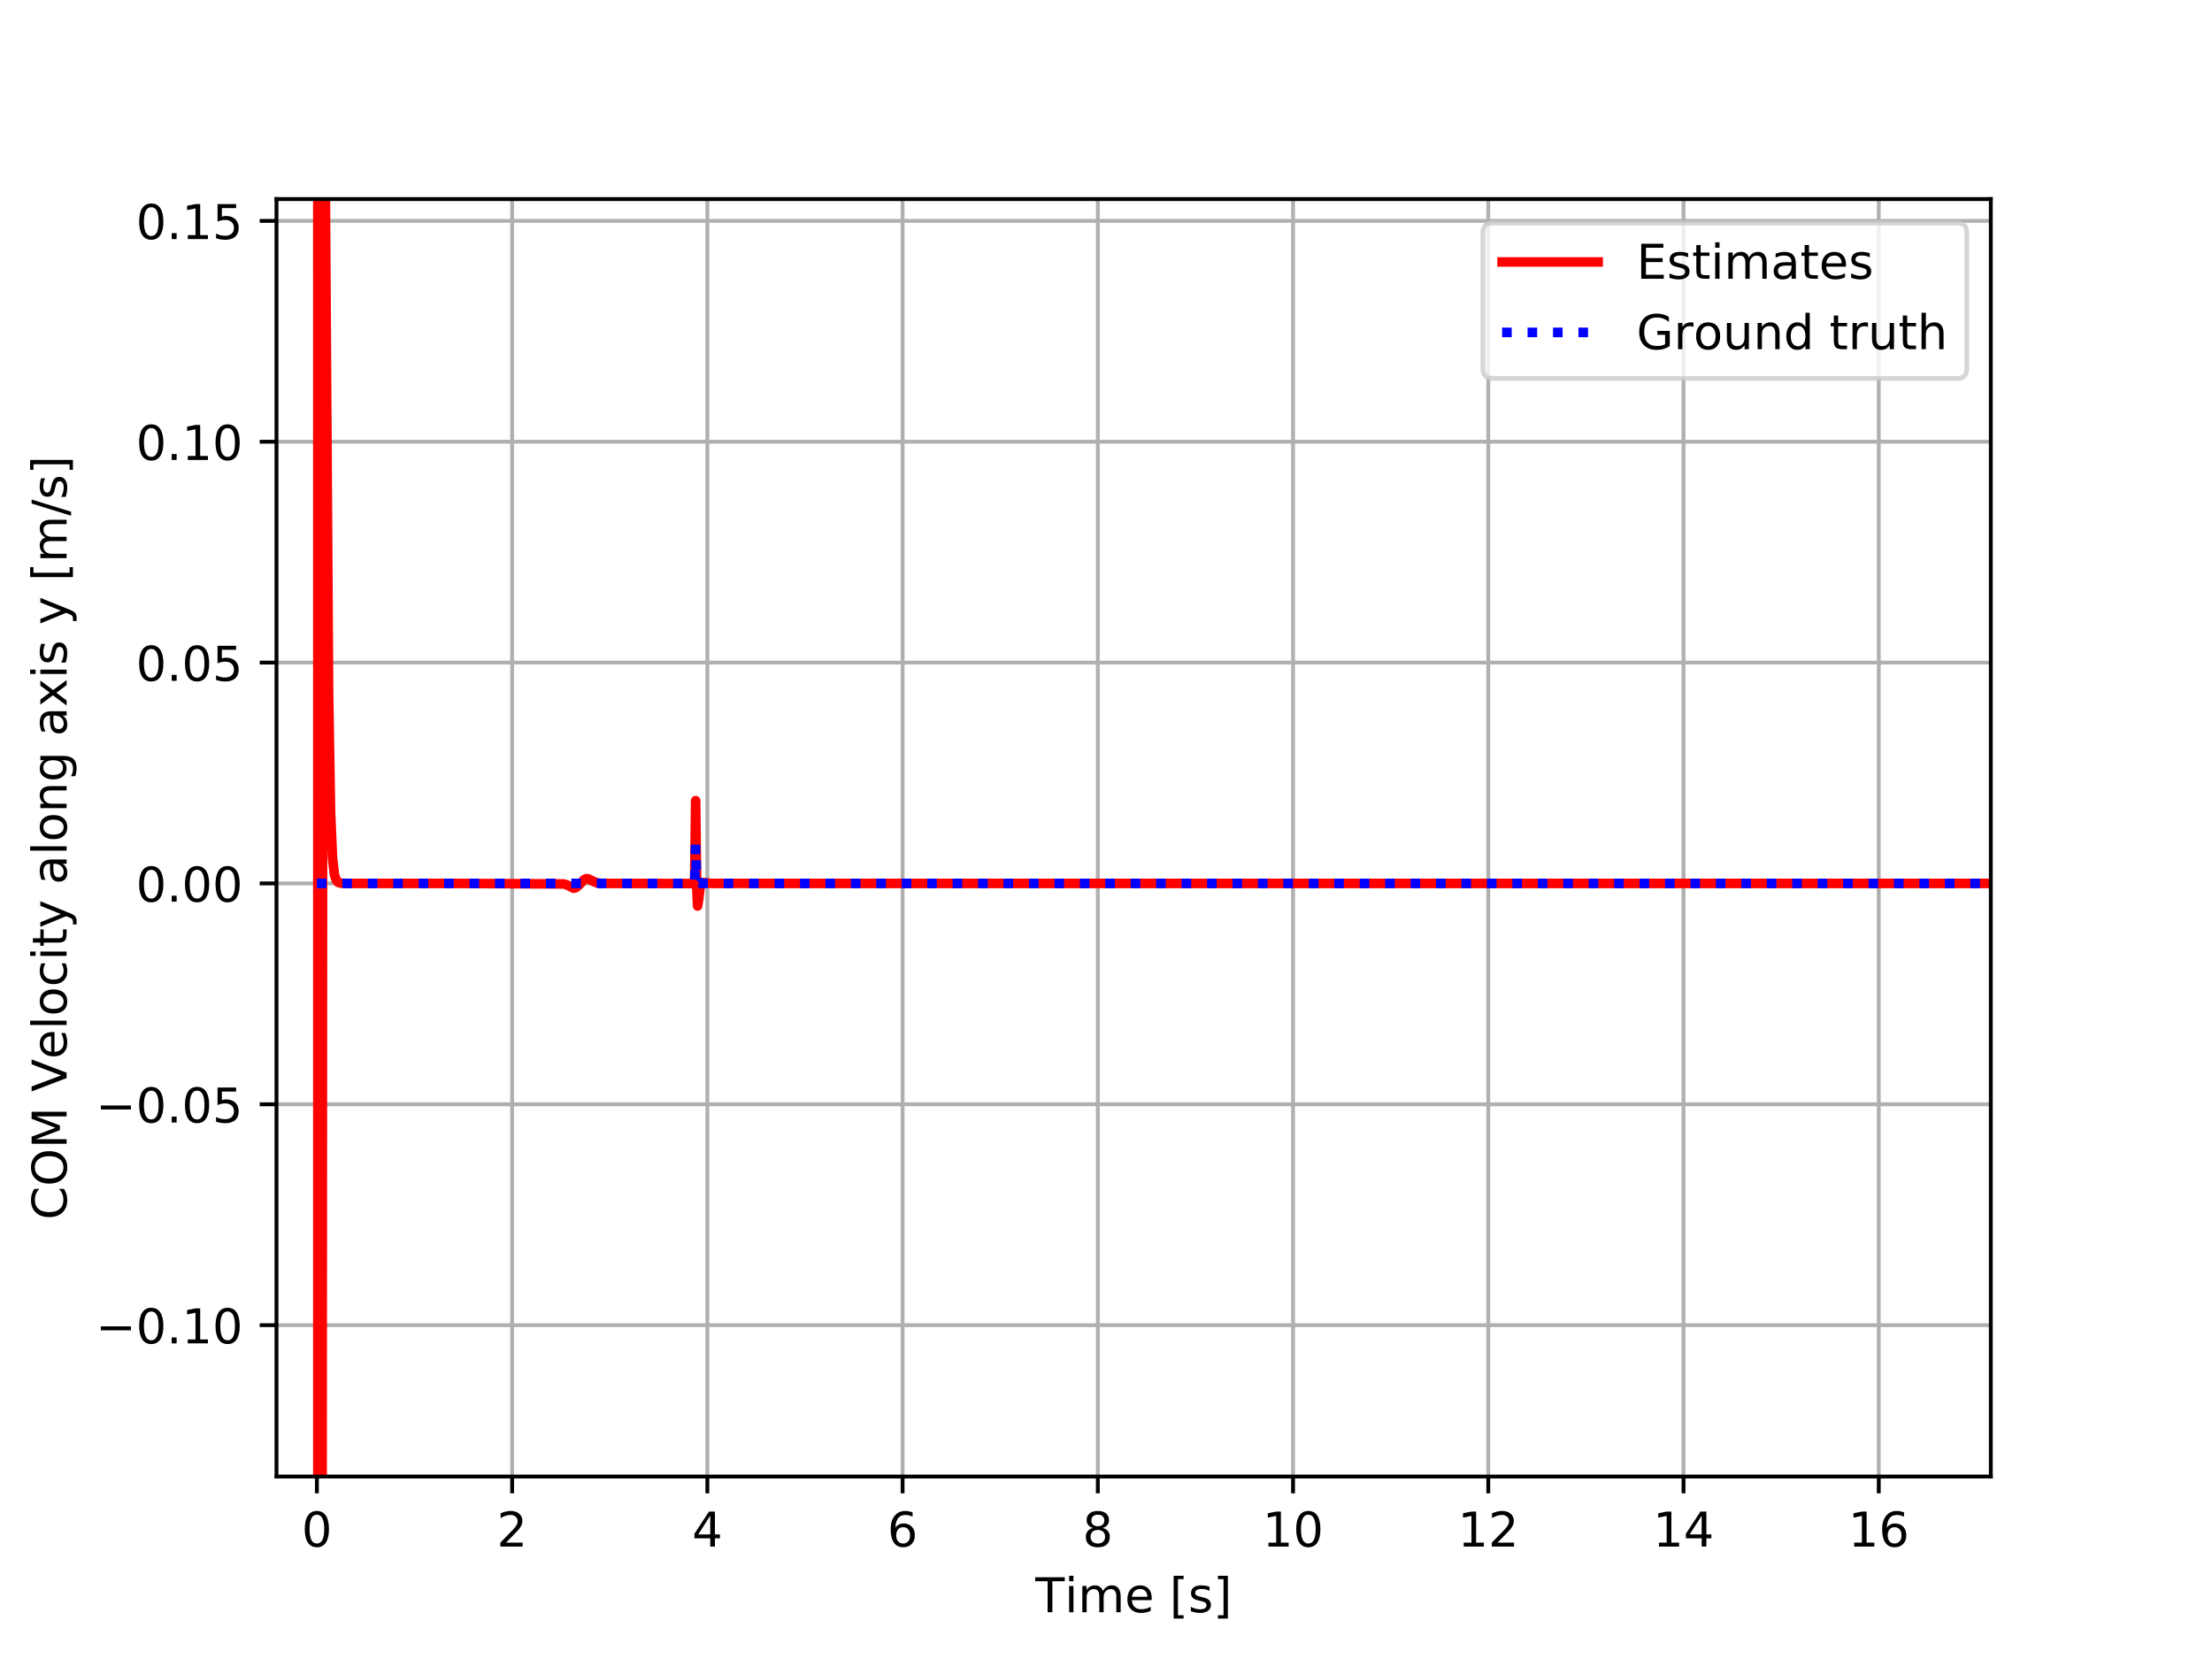 <?xml version="1.0" encoding="utf-8" standalone="no"?>
<!DOCTYPE svg PUBLIC "-//W3C//DTD SVG 1.1//EN"
  "http://www.w3.org/Graphics/SVG/1.1/DTD/svg11.dtd">
<!-- Created with matplotlib (https://matplotlib.org/) -->
<svg height="345.6pt" version="1.1" viewBox="0 0 460.8 345.6" width="460.8pt" xmlns="http://www.w3.org/2000/svg" xmlns:xlink="http://www.w3.org/1999/xlink">
 <defs>
  <style type="text/css">
*{stroke-linecap:butt;stroke-linejoin:round;}
  </style>
 </defs>
 <g id="figure_1">
  <g id="patch_1">
   <path d="M 0 345.6 
L 460.8 345.6 
L 460.8 0 
L 0 0 
z
" style="fill:#ffffff;"/>
  </g>
  <g id="axes_1">
   <g id="patch_2">
    <path d="M 57.6 307.584 
L 414.72 307.584 
L 414.72 41.472 
L 57.6 41.472 
z
" style="fill:#ffffff;"/>
   </g>
   <g id="PolyCollection_1">
    <path clip-path="url(#pdda4f86848)" d="M 66.014 184.035 
L 66.014 184.035 
L 66.218 184.035 
L 66.421 184.035 
L 66.624 184.035 
L 66.828 184.035 
L 67.031 184.035 
L 67.234 184.035 
L 67.438 184.035 
L 67.641 184.035 
L 67.844 184.035 
L 68.048 184.035 
L 68.251 184.035 
L 68.454 184.035 
L 68.658 184.035 
L 68.861 184.035 
L 69.065 184.035 
L 69.268 184.035 
L 69.471 184.035 
L 69.675 184.035 
L 69.878 184.035 
L 70.081 184.035 
L 70.285 184.035 
L 70.488 184.035 
L 70.691 184.035 
L 70.895 184.035 
L 71.098 184.035 
L 71.301 184.035 
L 71.505 184.035 
L 71.708 184.035 
L 71.911 184.035 
L 72.115 184.035 
L 72.318 184.035 
L 72.522 184.035 
L 72.725 184.035 
L 72.928 184.035 
L 73.132 184.035 
L 73.335 184.035 
L 73.538 184.035 
L 73.742 184.035 
L 73.945 184.035 
L 74.148 184.035 
L 74.352 184.035 
L 74.555 184.035 
L 74.758 184.035 
L 74.962 184.035 
L 75.165 184.035 
L 75.368 184.035 
L 75.572 184.035 
L 75.775 184.035 
L 75.979 184.035 
L 76.182 184.035 
L 76.385 184.035 
L 76.589 184.035 
L 76.792 184.035 
L 76.995 184.035 
L 77.199 184.035 
L 77.402 184.035 
L 77.605 184.035 
L 77.809 184.035 
L 78.012 184.035 
L 78.215 184.035 
L 78.419 184.035 
L 78.622 184.035 
L 78.826 184.035 
L 79.029 184.035 
L 79.232 184.035 
L 79.436 184.035 
L 79.639 184.035 
L 79.842 184.035 
L 80.046 184.035 
L 80.249 184.035 
L 80.452 184.035 
L 80.656 184.035 
L 80.859 184.035 
L 81.062 184.035 
L 81.266 184.035 
L 81.469 184.035 
L 81.672 184.035 
L 81.876 184.035 
L 82.079 184.035 
L 82.283 184.035 
L 82.486 184.035 
L 82.689 184.035 
L 82.893 184.035 
L 83.096 184.035 
L 83.299 184.035 
L 83.503 184.035 
L 83.706 184.035 
L 83.909 184.035 
L 84.113 184.035 
L 84.316 184.035 
L 84.519 184.035 
L 84.723 184.035 
L 84.926 184.035 
L 85.129 184.035 
L 85.333 184.035 
L 85.536 184.035 
L 85.74 184.035 
L 85.943 184.035 
L 86.146 184.035 
L 86.35 184.035 
L 86.553 184.035 
L 86.756 184.035 
L 86.96 184.035 
L 87.163 184.035 
L 87.366 184.035 
L 87.57 184.035 
L 87.773 184.035 
L 87.976 184.035 
L 88.18 184.035 
L 88.383 184.035 
L 88.586 184.035 
L 88.79 184.035 
L 88.993 184.034 
L 89.197 184.034 
L 89.4 184.034 
L 89.603 184.034 
L 89.807 184.034 
L 90.01 184.034 
L 90.213 184.034 
L 90.417 184.034 
L 90.62 184.034 
L 90.823 184.034 
L 91.027 184.034 
L 91.23 184.034 
L 91.433 184.034 
L 91.637 184.034 
L 91.84 184.034 
L 92.043 184.034 
L 92.247 184.034 
L 92.45 184.034 
L 92.654 184.034 
L 92.857 184.034 
L 93.06 184.034 
L 93.264 184.034 
L 93.467 184.034 
L 93.67 184.034 
L 93.874 184.034 
L 94.077 184.034 
L 94.28 184.034 
L 94.484 184.034 
L 94.687 184.034 
L 94.89 184.034 
L 95.094 184.034 
L 95.297 184.034 
L 95.501 184.034 
L 95.704 184.034 
L 95.907 184.034 
L 96.111 184.034 
L 96.314 184.034 
L 96.517 184.034 
L 96.721 184.034 
L 96.924 184.034 
L 97.127 184.034 
L 97.331 184.034 
L 97.534 184.034 
L 97.737 184.034 
L 97.941 184.034 
L 98.144 184.034 
L 98.347 184.034 
L 98.551 184.034 
L 98.754 184.034 
L 98.958 184.034 
L 99.161 184.034 
L 99.364 184.034 
L 99.568 184.034 
L 99.771 184.034 
L 99.974 184.034 
L 100.178 184.034 
L 100.381 184.034 
L 100.584 184.034 
L 100.788 184.034 
L 100.991 184.034 
L 101.194 184.034 
L 101.398 184.034 
L 101.601 184.034 
L 101.804 184.034 
L 102.008 184.034 
L 102.211 184.034 
L 102.415 184.034 
L 102.618 184.035 
L 102.821 184.035 
L 103.025 184.035 
L 103.228 184.035 
L 103.431 184.035 
L 103.635 184.035 
L 103.838 184.035 
L 104.041 184.035 
L 104.245 184.035 
L 104.448 184.035 
L 104.651 184.035 
L 104.855 184.035 
L 105.058 184.035 
L 105.261 184.035 
L 105.465 184.035 
L 105.668 184.035 
L 105.872 184.035 
L 106.075 184.035 
L 106.278 184.035 
L 106.482 184.035 
L 106.685 184.035 
L 106.888 184.035 
L 107.092 184.035 
L 107.295 184.035 
L 107.498 184.035 
L 107.702 184.035 
L 107.905 184.035 
L 108.108 184.035 
L 108.312 184.035 
L 108.515 184.035 
L 108.719 184.035 
L 108.922 184.035 
L 109.125 184.036 
L 109.329 184.037 
L 109.532 184.035 
L 109.735 184.035 
L 109.939 184.034 
L 110.142 184.034 
L 110.345 184.035 
L 110.549 184.035 
L 110.752 184.035 
L 110.955 184.034 
L 111.159 184.035 
L 111.362 184.035 
L 111.565 184.035 
L 111.769 184.035 
L 111.972 184.034 
L 112.176 184.035 
L 112.379 184.034 
L 112.582 184.035 
L 112.786 184.035 
L 112.989 184.035 
L 113.192 184.035 
L 113.396 184.035 
L 113.599 184.035 
L 113.802 184.035 
L 114.006 184.035 
L 114.209 184.035 
L 114.412 184.035 
L 114.616 184.035 
L 114.819 184.035 
L 115.022 184.035 
L 115.226 184.035 
L 115.429 184.035 
L 115.633 184.035 
L 115.836 184.035 
L 116.039 184.035 
L 116.243 184.035 
L 116.446 184.035 
L 116.649 184.035 
L 116.853 184.035 
L 117.056 184.031 
L 117.259 184.031 
L 117.463 184.031 
L 117.666 184.031 
L 117.869 184.031 
L 118.073 184.031 
L 118.276 184.031 
L 118.479 184.031 
L 118.683 184.031 
L 118.886 184.031 
L 119.09 184.032 
L 119.293 184.032 
L 119.496 184.032 
L 119.7 184.032 
L 119.903 184.032 
L 120.106 184.032 
L 120.31 184.032 
L 120.513 184.033 
L 120.716 184.033 
L 120.92 184.033 
L 121.123 184.033 
L 121.326 184.033 
L 121.53 184.033 
L 121.733 184.033 
L 121.936 184.033 
L 122.14 184.033 
L 122.343 184.033 
L 122.547 184.032 
L 122.75 184.032 
L 122.953 184.032 
L 123.157 184.032 
L 123.36 184.032 
L 123.563 184.032 
L 123.767 184.032 
L 123.97 184.032 
L 124.173 184.032 
L 124.377 184.032 
L 124.58 184.032 
L 124.783 184.032 
L 124.987 184.032 
L 125.19 184.032 
L 125.394 184.032 
L 125.597 184.032 
L 125.8 184.032 
L 126.004 184.032 
L 126.207 184.032 
L 126.41 184.032 
L 126.614 184.032 
L 126.817 184.032 
L 127.02 184.032 
L 127.224 184.032 
L 127.427 184.032 
L 127.63 184.032 
L 127.834 184.032 
L 128.037 184.032 
L 128.24 184.033 
L 128.444 184.033 
L 128.647 184.033 
L 128.851 184.033 
L 129.054 184.033 
L 129.257 184.033 
L 129.461 184.033 
L 129.664 184.033 
L 129.867 184.033 
L 130.071 184.033 
L 130.274 184.033 
L 130.477 184.033 
L 130.681 184.033 
L 130.884 184.033 
L 131.087 184.033 
L 131.291 184.033 
L 131.494 184.033 
L 131.697 184.033 
L 131.901 184.033 
L 132.104 184.033 
L 132.308 184.033 
L 132.511 184.033 
L 132.714 184.034 
L 132.918 184.034 
L 133.121 184.034 
L 133.324 184.034 
L 133.528 184.034 
L 133.731 184.034 
L 133.934 184.034 
L 134.138 184.034 
L 134.341 184.034 
L 134.544 184.034 
L 134.748 184.034 
L 134.951 184.034 
L 135.154 184.034 
L 135.358 184.034 
L 135.561 184.034 
L 135.765 184.035 
L 135.968 184.035 
L 136.171 184.035 
L 136.375 184.035 
L 136.578 184.035 
L 136.781 184.035 
L 136.985 184.035 
L 137.188 184.035 
L 137.391 184.035 
L 137.595 184.035 
L 137.798 184.035 
L 138.001 184.036 
L 138.205 184.036 
L 138.408 184.036 
L 138.612 184.036 
L 138.815 184.036 
L 139.018 184.036 
L 139.222 184.036 
L 139.425 184.036 
L 139.628 184.037 
L 139.832 184.037 
L 140.035 184.037 
L 140.238 184.037 
L 140.442 184.037 
L 140.645 184.037 
L 140.848 184.038 
L 141.052 184.038 
L 141.255 184.038 
L 141.458 184.038 
L 141.662 184.038 
L 141.865 184.039 
L 142.069 184.039 
L 142.272 184.039 
L 142.475 184.039 
L 142.679 184.04 
L 142.882 184.04 
L 143.085 184.041 
L 143.289 184.041 
L 143.492 184.041 
L 143.695 184.042 
L 143.899 184.043 
L 144.102 184.043 
L 144.305 184.045 
L 144.509 184.046 
L 144.712 184.05 
L 144.915 176.332 
L 145.119 184.027 
L 145.322 184.031 
L 145.526 184.031 
L 145.729 184.031 
L 145.932 183.857 
L 146.136 184.03 
L 146.339 184.031 
L 146.542 184.031 
L 146.746 184.031 
L 146.949 184.031 
L 147.152 184.031 
L 147.356 184.032 
L 147.559 184.032 
L 147.762 184.032 
L 147.966 184.032 
L 148.169 184.032 
L 148.372 184.032 
L 148.576 184.032 
L 148.779 184.032 
L 148.983 184.032 
L 149.186 184.032 
L 149.389 184.032 
L 149.593 184.032 
L 149.796 184.032 
L 149.999 184.032 
L 150.203 184.032 
L 150.406 184.032 
L 150.609 184.032 
L 150.813 184.032 
L 151.016 184.032 
L 151.219 184.032 
L 151.423 184.032 
L 151.626 184.032 
L 151.829 184.032 
L 152.033 184.032 
L 152.236 184.032 
L 152.44 184.032 
L 152.643 184.032 
L 152.846 184.032 
L 153.05 184.032 
L 153.253 184.032 
L 153.456 184.032 
L 153.66 184.032 
L 153.863 184.032 
L 154.066 184.032 
L 154.27 184.032 
L 154.473 184.032 
L 154.676 184.032 
L 154.88 184.032 
L 155.083 184.032 
L 155.287 184.032 
L 155.49 184.032 
L 155.693 184.032 
L 155.897 184.032 
L 156.1 184.032 
L 156.303 184.032 
L 156.507 184.032 
L 156.71 184.032 
L 156.913 184.032 
L 157.117 184.032 
L 157.32 184.032 
L 157.523 184.032 
L 157.727 184.032 
L 157.93 184.032 
L 158.133 184.032 
L 158.337 184.032 
L 158.54 184.033 
L 158.744 184.033 
L 158.947 184.033 
L 159.15 184.033 
L 159.354 184.033 
L 159.557 184.033 
L 159.76 184.033 
L 159.964 184.033 
L 160.167 184.033 
L 160.37 184.033 
L 160.574 184.033 
L 160.777 184.033 
L 160.98 184.033 
L 161.184 184.033 
L 161.387 184.033 
L 161.59 184.033 
L 161.794 184.033 
L 161.997 184.033 
L 162.201 184.033 
L 162.404 184.033 
L 162.607 184.033 
L 162.811 184.033 
L 163.014 184.033 
L 163.217 184.033 
L 163.421 184.033 
L 163.624 184.033 
L 163.827 184.033 
L 164.031 184.033 
L 164.234 184.033 
L 164.437 184.033 
L 164.641 184.033 
L 164.844 184.033 
L 165.047 184.033 
L 165.251 184.033 
L 165.454 184.033 
L 165.658 184.033 
L 165.861 184.033 
L 166.064 184.033 
L 166.268 184.033 
L 166.471 184.033 
L 166.674 184.033 
L 166.878 184.033 
L 167.081 184.033 
L 167.284 184.033 
L 167.488 184.033 
L 167.691 184.033 
L 167.894 184.033 
L 168.098 184.033 
L 168.301 184.033 
L 168.505 184.033 
L 168.708 184.033 
L 168.911 184.033 
L 169.115 184.033 
L 169.318 184.033 
L 169.521 184.033 
L 169.725 184.033 
L 169.928 184.033 
L 170.131 184.033 
L 170.335 184.033 
L 170.538 184.033 
L 170.741 184.033 
L 170.945 184.033 
L 171.148 184.033 
L 171.351 184.033 
L 171.555 184.033 
L 171.758 184.033 
L 171.962 184.033 
L 172.165 184.033 
L 172.368 184.033 
L 172.572 184.033 
L 172.775 184.033 
L 172.978 184.033 
L 173.182 184.033 
L 173.385 184.033 
L 173.588 184.033 
L 173.792 184.033 
L 173.995 184.033 
L 174.198 184.033 
L 174.402 184.033 
L 174.605 184.034 
L 174.808 184.034 
L 175.012 184.034 
L 175.215 184.034 
L 175.419 184.034 
L 175.622 184.034 
L 175.825 184.034 
L 176.029 184.034 
L 176.232 184.034 
L 176.435 184.034 
L 176.639 184.034 
L 176.842 184.034 
L 177.045 184.034 
L 177.249 184.034 
L 177.452 184.034 
L 177.655 184.034 
L 177.859 184.034 
L 178.062 184.034 
L 178.265 184.034 
L 178.469 184.034 
L 178.672 184.034 
L 178.876 184.034 
L 179.079 184.034 
L 179.282 184.034 
L 179.486 184.034 
L 179.689 184.034 
L 179.892 184.034 
L 180.096 184.034 
L 180.299 184.034 
L 180.502 184.034 
L 180.706 184.034 
L 180.909 184.034 
L 181.112 184.034 
L 181.316 184.034 
L 181.519 184.034 
L 181.722 184.034 
L 181.926 184.034 
L 182.129 184.034 
L 182.333 184.034 
L 182.536 184.034 
L 182.739 184.034 
L 182.943 184.034 
L 183.146 184.034 
L 183.349 184.034 
L 183.553 184.034 
L 183.756 184.034 
L 183.959 184.034 
L 184.163 184.034 
L 184.366 184.034 
L 184.569 184.034 
L 184.773 184.034 
L 184.976 184.034 
L 185.18 184.034 
L 185.383 184.034 
L 185.586 184.034 
L 185.79 184.034 
L 185.993 184.034 
L 186.196 184.034 
L 186.4 184.034 
L 186.603 184.034 
L 186.806 184.034 
L 187.01 184.034 
L 187.213 184.034 
L 187.416 184.034 
L 187.62 184.034 
L 187.823 184.034 
L 188.026 184.034 
L 188.23 184.034 
L 188.433 184.034 
L 188.637 184.034 
L 188.84 184.034 
L 189.043 184.034 
L 189.247 184.034 
L 189.45 184.034 
L 189.653 184.034 
L 189.857 184.034 
L 190.06 184.034 
L 190.263 184.034 
L 190.467 184.034 
L 190.67 184.034 
L 190.873 184.034 
L 191.077 184.034 
L 191.28 184.034 
L 191.483 184.034 
L 191.687 184.034 
L 191.89 184.034 
L 192.094 184.034 
L 192.297 184.034 
L 192.5 184.035 
L 192.704 184.035 
L 192.907 184.035 
L 193.11 184.035 
L 193.314 184.035 
L 193.517 184.035 
L 193.72 184.035 
L 193.924 184.035 
L 194.127 184.035 
L 194.33 184.035 
L 194.534 184.035 
L 194.737 184.035 
L 194.94 184.035 
L 195.144 184.035 
L 195.347 184.035 
L 195.551 184.035 
L 195.754 184.035 
L 195.957 184.035 
L 196.161 184.035 
L 196.364 184.035 
L 196.567 184.035 
L 196.771 184.035 
L 196.974 184.035 
L 197.177 184.035 
L 197.381 184.035 
L 197.584 184.035 
L 197.787 184.035 
L 197.991 184.035 
L 198.194 184.035 
L 198.398 184.035 
L 198.601 184.035 
L 198.804 184.035 
L 199.008 184.035 
L 199.211 184.035 
L 199.414 184.035 
L 199.618 184.035 
L 199.821 184.035 
L 200.024 184.035 
L 200.228 184.035 
L 200.431 184.035 
L 200.634 184.035 
L 200.838 184.035 
L 201.041 184.035 
L 201.244 184.035 
L 201.448 184.035 
L 201.651 184.035 
L 201.855 184.035 
L 202.058 184.035 
L 202.261 184.035 
L 202.465 184.035 
L 202.668 184.035 
L 202.871 184.035 
L 203.075 184.035 
L 203.278 184.035 
L 203.481 184.035 
L 203.685 184.035 
L 203.888 184.035 
L 204.091 184.035 
L 204.295 184.035 
L 204.498 184.035 
L 204.701 184.035 
L 204.905 184.035 
L 205.108 184.035 
L 205.312 184.035 
L 205.515 184.035 
L 205.718 184.035 
L 205.922 184.035 
L 206.125 184.035 
L 206.328 184.035 
L 206.532 184.035 
L 206.735 184.035 
L 206.938 184.035 
L 207.142 184.035 
L 207.345 184.035 
L 207.548 184.035 
L 207.752 184.035 
L 207.955 184.035 
L 208.158 184.035 
L 208.362 184.035 
L 208.565 184.035 
L 208.769 184.035 
L 208.972 184.035 
L 209.175 184.035 
L 209.379 184.035 
L 209.582 184.035 
L 209.785 184.035 
L 209.989 184.035 
L 210.192 184.035 
L 210.395 184.035 
L 210.599 184.035 
L 210.802 184.035 
L 211.005 184.035 
L 211.209 184.035 
L 211.412 184.035 
L 211.615 184.035 
L 211.819 184.035 
L 212.022 184.035 
L 212.226 184.035 
L 212.429 184.035 
L 212.632 184.035 
L 212.836 184.035 
L 213.039 184.035 
L 213.242 184.035 
L 213.446 184.035 
L 213.649 184.035 
L 213.852 184.035 
L 214.056 184.035 
L 214.259 184.035 
L 214.462 184.035 
L 214.666 184.035 
L 214.869 184.035 
L 215.073 184.035 
L 215.276 184.035 
L 215.479 184.035 
L 215.683 184.035 
L 215.886 184.035 
L 216.089 184.035 
L 216.293 184.035 
L 216.496 184.035 
L 216.699 184.035 
L 216.903 184.035 
L 217.106 184.035 
L 217.309 184.035 
L 217.513 184.035 
L 217.716 184.035 
L 217.919 184.035 
L 218.123 184.035 
L 218.326 184.035 
L 218.53 184.035 
L 218.733 184.035 
L 218.936 184.035 
L 219.14 184.035 
L 219.343 184.035 
L 219.546 184.035 
L 219.75 184.035 
L 219.953 184.035 
L 220.156 184.035 
L 220.36 184.035 
L 220.563 184.035 
L 220.766 184.035 
L 220.97 184.035 
L 221.173 184.035 
L 221.376 184.035 
L 221.58 184.035 
L 221.783 184.035 
L 221.987 184.035 
L 222.19 184.035 
L 222.393 184.035 
L 222.597 184.035 
L 222.8 184.035 
L 223.003 184.035 
L 223.207 184.035 
L 223.41 184.035 
L 223.613 184.035 
L 223.817 184.035 
L 224.02 184.035 
L 224.223 184.035 
L 224.427 184.035 
L 224.63 184.035 
L 224.833 184.035 
L 225.037 184.035 
L 225.24 184.035 
L 225.444 184.035 
L 225.647 184.035 
L 225.85 184.035 
L 226.054 184.035 
L 226.257 184.035 
L 226.46 184.035 
L 226.664 184.035 
L 226.867 184.035 
L 227.07 184.035 
L 227.274 184.035 
L 227.477 184.035 
L 227.68 184.035 
L 227.884 184.035 
L 228.087 184.035 
L 228.291 184.035 
L 228.494 184.035 
L 228.697 184.035 
L 228.901 184.035 
L 229.104 184.035 
L 229.307 184.035 
L 229.511 184.035 
L 229.714 184.035 
L 229.917 184.035 
L 230.121 184.035 
L 230.324 184.035 
L 230.527 184.035 
L 230.731 184.035 
L 230.934 184.035 
L 231.137 184.035 
L 231.341 184.035 
L 231.544 184.035 
L 231.748 184.035 
L 231.951 184.035 
L 232.154 184.035 
L 232.358 184.035 
L 232.561 184.035 
L 232.764 184.035 
L 232.968 184.035 
L 233.171 184.035 
L 233.374 184.035 
L 233.578 184.035 
L 233.781 184.035 
L 233.984 184.035 
L 234.188 184.035 
L 234.391 184.035 
L 234.594 184.035 
L 234.798 184.035 
L 235.001 184.035 
L 235.205 184.035 
L 235.408 184.035 
L 235.611 184.035 
L 235.815 184.035 
L 236.018 184.035 
L 236.221 184.035 
L 236.425 184.035 
L 236.628 184.035 
L 236.831 184.035 
L 237.035 184.035 
L 237.238 184.035 
L 237.441 184.035 
L 237.645 184.035 
L 237.848 184.035 
L 238.051 184.035 
L 238.255 184.035 
L 238.458 184.035 
L 238.662 184.035 
L 238.865 184.035 
L 239.068 184.035 
L 239.272 184.035 
L 239.475 184.035 
L 239.678 184.035 
L 239.882 184.035 
L 240.085 184.035 
L 240.288 184.035 
L 240.492 184.035 
L 240.695 184.035 
L 240.898 184.035 
L 241.102 184.035 
L 241.305 184.035 
L 241.508 184.035 
L 241.712 184.035 
L 241.915 184.035 
L 242.119 184.035 
L 242.322 184.035 
L 242.525 184.035 
L 242.729 184.035 
L 242.932 184.035 
L 243.135 184.035 
L 243.339 184.035 
L 243.542 184.035 
L 243.745 184.035 
L 243.949 184.035 
L 244.152 184.035 
L 244.355 184.035 
L 244.559 184.035 
L 244.762 184.035 
L 244.966 184.035 
L 245.169 184.035 
L 245.372 184.035 
L 245.576 184.035 
L 245.779 184.035 
L 245.982 184.035 
L 246.186 184.035 
L 246.389 184.035 
L 246.592 184.035 
L 246.796 184.035 
L 246.999 184.035 
L 247.202 184.035 
L 247.406 184.035 
L 247.609 184.035 
L 247.812 184.035 
L 248.016 184.035 
L 248.219 184.035 
L 248.423 184.035 
L 248.626 184.035 
L 248.829 184.035 
L 249.033 184.035 
L 249.236 184.035 
L 249.439 184.035 
L 249.643 184.035 
L 249.846 184.035 
L 250.049 184.035 
L 250.253 184.035 
L 250.456 184.035 
L 250.659 184.035 
L 250.863 184.035 
L 251.066 184.035 
L 251.269 184.035 
L 251.473 184.035 
L 251.676 184.035 
L 251.88 184.035 
L 252.083 184.035 
L 252.286 184.035 
L 252.49 184.035 
L 252.693 184.035 
L 252.896 184.035 
L 253.1 184.035 
L 253.303 184.035 
L 253.506 184.035 
L 253.71 184.035 
L 253.913 184.035 
L 254.116 184.035 
L 254.32 184.035 
L 254.523 184.035 
L 254.726 184.035 
L 254.93 184.035 
L 255.133 184.035 
L 255.337 184.035 
L 255.54 184.035 
L 255.743 184.035 
L 255.947 184.035 
L 256.15 184.035 
L 256.353 184.035 
L 256.557 184.035 
L 256.76 184.035 
L 256.963 184.035 
L 257.167 184.035 
L 257.37 184.035 
L 257.573 184.035 
L 257.777 184.035 
L 257.98 184.035 
L 258.184 184.035 
L 258.387 184.035 
L 258.59 184.035 
L 258.794 184.035 
L 258.997 184.035 
L 259.2 184.035 
L 259.404 184.035 
L 259.607 184.035 
L 259.81 184.035 
L 260.014 184.035 
L 260.217 184.035 
L 260.42 184.035 
L 260.624 184.035 
L 260.827 184.035 
L 261.03 184.035 
L 261.234 184.035 
L 261.437 184.035 
L 261.641 184.035 
L 261.844 184.035 
L 262.047 184.035 
L 262.251 184.035 
L 262.454 184.035 
L 262.657 184.035 
L 262.861 184.035 
L 263.064 184.035 
L 263.267 184.035 
L 263.471 184.035 
L 263.674 184.035 
L 263.877 184.035 
L 264.081 184.035 
L 264.284 184.035 
L 264.487 184.035 
L 264.691 184.035 
L 264.894 184.035 
L 265.098 184.035 
L 265.301 184.035 
L 265.504 184.035 
L 265.708 184.035 
L 265.911 184.035 
L 266.114 184.035 
L 266.318 184.035 
L 266.521 184.035 
L 266.724 184.035 
L 266.928 184.034 
L 267.131 184.034 
L 267.334 184.034 
L 267.538 184.034 
L 267.741 184.034 
L 267.944 184.034 
L 268.148 184.034 
L 268.351 184.034 
L 268.555 184.034 
L 268.758 184.034 
L 268.961 184.034 
L 269.165 184.034 
L 269.368 184.034 
L 269.571 184.034 
L 269.775 184.034 
L 269.978 184.034 
L 270.181 184.034 
L 270.385 184.034 
L 270.588 184.034 
L 270.791 184.034 
L 270.995 184.034 
L 271.198 184.034 
L 271.401 184.034 
L 271.605 184.034 
L 271.808 184.034 
L 272.012 184.034 
L 272.215 184.034 
L 272.418 184.034 
L 272.622 184.034 
L 272.825 184.034 
L 273.028 184.034 
L 273.232 184.034 
L 273.435 184.034 
L 273.638 184.034 
L 273.842 184.034 
L 274.045 184.034 
L 274.248 184.034 
L 274.452 184.034 
L 274.655 184.034 
L 274.859 184.034 
L 275.062 184.034 
L 275.265 184.034 
L 275.469 184.034 
L 275.672 184.034 
L 275.875 184.034 
L 276.079 184.034 
L 276.282 184.034 
L 276.485 184.034 
L 276.689 184.034 
L 276.892 184.034 
L 277.095 184.034 
L 277.299 184.034 
L 277.502 184.034 
L 277.705 184.034 
L 277.909 184.034 
L 278.112 184.034 
L 278.316 184.034 
L 278.519 184.034 
L 278.722 184.034 
L 278.926 184.034 
L 279.129 184.034 
L 279.332 184.034 
L 279.536 184.034 
L 279.739 184.034 
L 279.942 184.034 
L 280.146 184.034 
L 280.349 184.034 
L 280.552 184.034 
L 280.756 184.034 
L 280.959 184.034 
L 281.162 184.034 
L 281.366 184.034 
L 281.569 184.034 
L 281.773 184.034 
L 281.976 184.034 
L 282.179 184.034 
L 282.383 184.034 
L 282.586 184.034 
L 282.789 184.034 
L 282.993 184.034 
L 283.196 184.034 
L 283.399 184.034 
L 283.603 184.034 
L 283.806 184.034 
L 284.009 184.034 
L 284.213 184.034 
L 284.416 184.034 
L 284.619 184.034 
L 284.823 184.034 
L 285.026 184.034 
L 285.23 184.034 
L 285.433 184.034 
L 285.636 184.034 
L 285.84 184.034 
L 286.043 184.034 
L 286.246 184.034 
L 286.45 184.034 
L 286.653 184.034 
L 286.856 184.034 
L 287.06 184.034 
L 287.263 184.034 
L 287.466 184.034 
L 287.67 184.034 
L 287.873 184.034 
L 288.077 184.034 
L 288.28 184.035 
L 288.483 184.035 
L 288.687 184.035 
L 288.89 184.035 
L 289.093 184.035 
L 289.297 184.035 
L 289.5 184.035 
L 289.703 184.035 
L 289.907 184.035 
L 290.11 184.035 
L 290.313 184.035 
L 290.517 184.035 
L 290.72 184.035 
L 290.923 184.035 
L 291.127 184.035 
L 291.33 184.035 
L 291.534 184.035 
L 291.737 184.035 
L 291.94 184.035 
L 292.144 184.035 
L 292.347 184.035 
L 292.55 184.035 
L 292.754 184.035 
L 292.957 184.035 
L 293.16 184.035 
L 293.364 184.035 
L 293.567 184.035 
L 293.77 184.035 
L 293.974 184.035 
L 294.177 184.035 
L 294.38 184.035 
L 294.584 184.035 
L 294.787 184.035 
L 294.991 184.035 
L 295.194 184.035 
L 295.397 184.035 
L 295.601 184.035 
L 295.804 184.035 
L 296.007 184.035 
L 296.211 184.035 
L 296.414 184.035 
L 296.617 184.035 
L 296.821 184.035 
L 297.024 184.035 
L 297.227 184.035 
L 297.431 184.035 
L 297.634 184.035 
L 297.837 184.035 
L 298.041 184.035 
L 298.244 184.035 
L 298.448 184.035 
L 298.651 184.035 
L 298.854 184.035 
L 299.058 184.035 
L 299.261 184.035 
L 299.464 184.035 
L 299.668 184.035 
L 299.871 184.035 
L 300.074 184.035 
L 300.278 184.035 
L 300.481 184.035 
L 300.684 184.035 
L 300.888 184.035 
L 301.091 184.035 
L 301.294 184.035 
L 301.498 184.035 
L 301.701 184.035 
L 301.905 184.035 
L 302.108 184.035 
L 302.311 184.035 
L 302.515 184.035 
L 302.718 184.035 
L 302.921 184.035 
L 303.125 184.035 
L 303.328 184.035 
L 303.531 184.035 
L 303.735 184.035 
L 303.938 184.035 
L 304.141 184.035 
L 304.345 184.035 
L 304.548 184.035 
L 304.752 184.035 
L 304.955 184.035 
L 305.158 184.035 
L 305.362 184.035 
L 305.565 184.035 
L 305.768 184.035 
L 305.972 184.035 
L 306.175 184.035 
L 306.378 184.035 
L 306.582 184.035 
L 306.785 184.035 
L 306.988 184.035 
L 307.192 184.035 
L 307.395 184.035 
L 307.598 184.035 
L 307.802 184.035 
L 308.005 184.035 
L 308.209 184.035 
L 308.412 184.035 
L 308.615 184.035 
L 308.819 184.035 
L 309.022 184.035 
L 309.225 184.035 
L 309.429 184.035 
L 309.632 184.035 
L 309.835 184.035 
L 310.039 184.035 
L 310.242 184.035 
L 310.445 184.035 
L 310.649 184.035 
L 310.852 184.035 
L 311.055 184.035 
L 311.259 184.036 
L 311.462 184.035 
L 311.666 184.036 
L 311.869 184.036 
L 312.072 184.035 
L 312.276 184.036 
L 312.479 184.035 
L 312.682 184.036 
L 312.886 184.035 
L 313.089 184.036 
L 313.292 184.035 
L 313.496 184.035 
L 313.699 184.036 
L 313.902 184.035 
L 314.106 184.036 
L 314.309 184.035 
L 314.512 184.035 
L 314.716 184.036 
L 314.919 184.035 
L 315.123 184.035 
L 315.326 184.036 
L 315.529 184.035 
L 315.733 184.036 
L 315.936 184.035 
L 316.139 184.035 
L 316.343 184.036 
L 316.546 184.035 
L 316.749 184.036 
L 316.953 184.035 
L 317.156 184.036 
L 317.359 184.035 
L 317.563 184.035 
L 317.766 184.036 
L 317.97 184.035 
L 318.173 184.036 
L 318.376 184.035 
L 318.58 184.035 
L 318.783 184.036 
L 318.986 184.035 
L 319.19 184.035 
L 319.393 184.036 
L 319.596 184.035 
L 319.8 184.035 
L 320.003 184.036 
L 320.206 184.035 
L 320.41 184.036 
L 320.613 184.035 
L 320.816 184.035 
L 321.02 184.035 
L 321.223 184.035 
L 321.427 184.035 
L 321.63 184.036 
L 321.833 184.035 
L 322.037 184.035 
L 322.24 184.035 
L 322.443 184.035 
L 322.647 184.035 
L 322.85 184.035 
L 323.053 184.035 
L 323.257 184.035 
L 323.46 184.035 
L 323.663 184.035 
L 323.867 184.035 
L 324.07 184.035 
L 324.273 184.036 
L 324.477 184.035 
L 324.68 184.035 
L 324.884 184.035 
L 325.087 184.035 
L 325.29 184.035 
L 325.494 184.035 
L 325.697 184.035 
L 325.9 184.036 
L 326.104 184.035 
L 326.307 184.035 
L 326.51 184.035 
L 326.714 184.035 
L 326.917 184.035 
L 327.12 184.035 
L 327.324 184.035 
L 327.527 184.035 
L 327.73 184.036 
L 327.934 184.035 
L 328.137 184.035 
L 328.341 184.035 
L 328.544 184.035 
L 328.747 184.035 
L 328.951 184.035 
L 329.154 184.035 
L 329.357 184.035 
L 329.561 184.035 
L 329.764 184.035 
L 329.967 184.035 
L 330.171 184.035 
L 330.374 184.035 
L 330.577 184.035 
L 330.781 184.036 
L 330.984 184.035 
L 331.187 184.035 
L 331.391 184.035 
L 331.594 184.035 
L 331.798 184.035 
L 332.001 184.035 
L 332.204 184.035 
L 332.408 184.035 
L 332.611 184.035 
L 332.814 184.035 
L 333.018 184.035 
L 333.221 184.035 
L 333.424 184.035 
L 333.628 184.035 
L 333.831 184.035 
L 334.034 184.035 
L 334.238 184.035 
L 334.441 184.035 
L 334.645 184.035 
L 334.848 184.035 
L 335.051 184.035 
L 335.255 184.035 
L 335.458 184.035 
L 335.661 184.035 
L 335.865 184.035 
L 336.068 184.035 
L 336.271 184.035 
L 336.475 184.035 
L 336.678 184.035 
L 336.881 184.035 
L 337.085 184.035 
L 337.288 184.035 
L 337.491 184.035 
L 337.695 184.035 
L 337.898 184.035 
L 338.102 184.035 
L 338.305 184.035 
L 338.508 184.035 
L 338.712 184.035 
L 338.915 184.035 
L 339.118 184.035 
L 339.322 184.035 
L 339.525 184.035 
L 339.728 184.035 
L 339.932 184.035 
L 340.135 184.035 
L 340.338 184.035 
L 340.542 184.035 
L 340.745 184.035 
L 340.948 184.035 
L 341.152 184.035 
L 341.355 184.035 
L 341.559 184.035 
L 341.762 184.035 
L 341.965 184.035 
L 342.169 184.035 
L 342.372 184.035 
L 342.575 184.035 
L 342.779 184.035 
L 342.982 184.035 
L 343.185 184.035 
L 343.389 184.035 
L 343.592 184.035 
L 343.795 184.035 
L 343.999 184.035 
L 344.202 184.035 
L 344.405 184.034 
L 344.609 184.034 
L 344.812 184.034 
L 345.016 184.034 
L 345.219 184.034 
L 345.422 184.034 
L 345.626 184.035 
L 345.829 184.034 
L 346.032 184.034 
L 346.236 184.034 
L 346.439 184.034 
L 346.642 184.034 
L 346.846 184.034 
L 347.049 184.034 
L 347.252 184.034 
L 347.456 184.034 
L 347.659 184.034 
L 347.863 184.034 
L 348.066 184.034 
L 348.269 184.034 
L 348.473 184.034 
L 348.676 184.034 
L 348.879 184.034 
L 349.083 184.034 
L 349.286 184.034 
L 349.489 184.034 
L 349.693 184.034 
L 349.896 184.034 
L 350.099 184.034 
L 350.303 184.034 
L 350.506 184.034 
L 350.709 184.034 
L 350.913 184.034 
L 351.116 184.034 
L 351.32 184.034 
L 351.523 184.034 
L 351.726 184.034 
L 351.93 184.034 
L 352.133 184.035 
L 352.336 184.034 
L 352.54 184.034 
L 352.743 184.034 
L 352.946 184.034 
L 353.15 184.034 
L 353.353 184.034 
L 353.556 184.034 
L 353.76 184.034 
L 353.963 184.034 
L 354.166 184.034 
L 354.37 184.034 
L 354.573 184.034 
L 354.777 184.034 
L 354.98 184.034 
L 355.183 184.034 
L 355.387 184.034 
L 355.59 184.034 
L 355.793 184.034 
L 355.997 184.034 
L 356.2 184.034 
L 356.403 184.034 
L 356.607 184.035 
L 356.81 184.034 
L 357.013 184.034 
L 357.217 184.034 
L 357.42 184.034 
L 357.623 184.034 
L 357.827 184.034 
L 358.03 184.034 
L 358.234 184.034 
L 358.437 184.034 
L 358.64 184.034 
L 358.844 184.034 
L 359.047 184.034 
L 359.25 184.034 
L 359.454 184.034 
L 359.657 184.034 
L 359.86 184.034 
L 360.064 184.034 
L 360.267 184.034 
L 360.47 184.034 
L 360.674 184.034 
L 360.877 184.034 
L 361.08 184.034 
L 361.284 184.034 
L 361.487 184.034 
L 361.691 184.034 
L 361.894 184.034 
L 362.097 184.034 
L 362.301 184.034 
L 362.504 184.034 
L 362.707 184.034 
L 362.911 184.034 
L 363.114 184.034 
L 363.317 184.034 
L 363.521 184.034 
L 363.724 184.034 
L 363.927 184.034 
L 364.131 184.034 
L 364.334 184.034 
L 364.538 184.034 
L 364.741 184.034 
L 364.944 184.034 
L 365.148 184.034 
L 365.351 184.035 
L 365.554 184.034 
L 365.758 184.034 
L 365.961 184.034 
L 366.164 184.034 
L 366.368 184.034 
L 366.571 184.034 
L 366.774 184.034 
L 366.978 184.034 
L 367.181 184.034 
L 367.384 184.034 
L 367.588 184.034 
L 367.791 184.034 
L 367.995 184.034 
L 368.198 184.035 
L 368.401 184.034 
L 368.605 184.034 
L 368.808 184.034 
L 369.011 184.034 
L 369.215 184.034 
L 369.418 184.034 
L 369.621 184.034 
L 369.825 184.034 
L 370.028 184.034 
L 370.231 184.034 
L 370.435 184.034 
L 370.638 184.034 
L 370.841 184.035 
L 371.045 184.034 
L 371.248 184.034 
L 371.452 184.034 
L 371.655 184.034 
L 371.858 184.034 
L 372.062 184.034 
L 372.265 184.034 
L 372.468 184.034 
L 372.672 184.035 
L 372.875 184.034 
L 373.078 184.034 
L 373.282 184.034 
L 373.485 184.034 
L 373.688 184.034 
L 373.892 184.034 
L 374.095 184.034 
L 374.298 184.034 
L 374.502 184.034 
L 374.705 184.034 
L 374.909 184.034 
L 375.112 184.034 
L 375.315 184.035 
L 375.519 184.034 
L 375.722 184.035 
L 375.925 184.034 
L 376.129 184.034 
L 376.332 184.034 
L 376.535 184.034 
L 376.739 184.034 
L 376.942 184.034 
L 377.145 184.035 
L 377.349 184.034 
L 377.552 184.034 
L 377.756 184.034 
L 377.959 184.034 
L 378.162 184.034 
L 378.366 184.034 
L 378.569 184.034 
L 378.772 184.034 
L 378.976 184.034 
L 379.179 184.034 
L 379.382 184.034 
L 379.586 184.034 
L 379.789 184.034 
L 379.992 184.034 
L 380.196 184.034 
L 380.399 184.035 
L 380.602 184.034 
L 380.806 184.034 
L 381.009 184.034 
L 381.213 184.034 
L 381.416 184.034 
L 381.619 184.034 
L 381.823 184.034 
L 382.026 184.035 
L 382.229 184.034 
L 382.433 184.035 
L 382.636 184.034 
L 382.839 184.034 
L 383.043 184.034 
L 383.246 184.034 
L 383.449 184.034 
L 383.653 184.034 
L 383.856 184.034 
L 384.059 184.034 
L 384.263 184.034 
L 384.466 184.034 
L 384.67 184.034 
L 384.873 184.034 
L 385.076 184.034 
L 385.28 184.034 
L 385.483 184.034 
L 385.686 184.035 
L 385.89 184.034 
L 386.093 184.034 
L 386.296 184.034 
L 386.5 184.034 
L 386.703 184.034 
L 386.906 184.034 
L 387.11 184.035 
L 387.313 184.034 
L 387.516 184.034 
L 387.72 184.034 
L 387.923 184.034 
L 388.127 184.034 
L 388.33 184.035 
L 388.533 184.034 
L 388.737 184.034 
L 388.94 184.035 
L 389.143 184.034 
L 389.347 184.034 
L 389.55 184.034 
L 389.753 184.034 
L 389.957 184.034 
L 390.16 184.034 
L 390.363 184.034 
L 390.567 184.034 
L 390.77 184.034 
L 390.973 184.034 
L 391.177 184.034 
L 391.38 184.034 
L 391.584 184.034 
L 391.787 184.034 
L 391.99 184.035 
L 392.194 184.034 
L 392.397 184.034 
L 392.6 184.034 
L 392.804 184.034 
L 393.007 184.035 
L 393.21 184.034 
L 393.414 184.034 
L 393.617 184.034 
L 393.82 184.034 
L 394.024 184.034 
L 394.227 184.034 
L 394.431 184.034 
L 394.634 184.034 
L 394.837 184.035 
L 395.041 184.034 
L 395.244 184.034 
L 395.447 184.035 
L 395.651 184.034 
L 395.854 184.034 
L 396.057 184.034 
L 396.261 184.035 
L 396.464 184.034 
L 396.667 184.034 
L 396.871 184.034 
L 397.074 184.034 
L 397.277 184.034 
L 397.481 184.035 
L 397.684 184.034 
L 397.888 184.034 
L 398.091 184.034 
L 398.294 184.034 
L 398.498 184.034 
L 398.701 184.034 
L 398.904 184.034 
L 399.108 184.034 
L 399.311 184.034 
L 399.514 184.034 
L 399.718 184.034 
L 399.921 184.034 
L 400.124 184.034 
L 400.328 184.034 
L 400.531 184.035 
L 400.734 184.034 
L 400.938 184.034 
L 401.141 184.034 
L 401.345 184.034 
L 401.548 184.034 
L 401.751 184.034 
L 401.955 184.034 
L 402.158 184.034 
L 402.361 184.034 
L 402.565 184.035 
L 402.768 184.034 
L 402.971 184.034 
L 403.175 184.034 
L 403.378 184.034 
L 403.581 184.034 
L 403.785 184.034 
L 403.988 184.034 
L 404.191 184.034 
L 404.395 184.034 
L 404.598 184.034 
L 404.802 184.034 
L 405.005 184.034 
L 405.208 184.034 
L 405.412 184.034 
L 405.615 184.034 
L 405.818 184.035 
L 406.022 184.034 
L 406.225 184.034 
L 406.428 184.035 
L 406.632 184.034 
L 406.835 184.034 
L 407.038 184.034 
L 407.242 184.035 
L 407.445 184.034 
L 407.649 184.034 
L 407.852 184.034 
L 408.055 184.034 
L 408.259 184.034 
L 408.462 184.034 
L 408.665 184.035 
L 408.869 184.034 
L 409.072 184.034 
L 409.275 184.034 
L 409.479 184.034 
L 409.682 184.034 
L 409.885 184.034 
L 410.089 184.034 
L 410.292 184.034 
L 410.495 184.034 
L 410.699 184.035 
L 410.902 184.034 
L 411.106 184.034 
L 411.309 184.034 
L 411.512 184.034 
L 411.716 184.034 
L 411.919 184.034 
L 412.122 184.035 
L 412.326 184.034 
L 412.529 184.034 
L 412.732 184.035 
L 412.936 184.034 
L 413.139 184.034 
L 413.342 184.034 
L 413.546 184.034 
L 413.749 184.034 
L 413.952 184.034 
L 414.156 184.035 
L 414.359 184.034 
L 414.563 184.034 
L 414.766 184.034 
L 414.969 184.034 
L 415.173 184.034 
L 415.376 184.034 
L 415.579 184.034 
L 415.783 184.034 
L 415.986 184.034 
L 416.189 184.034 
L 416.393 184.034 
L 416.596 184.034 
L 416.799 184.034 
L 417.003 184.034 
L 417.206 184.034 
L 417.409 184.034 
L 417.613 184.034 
L 417.816 184.035 
L 418.02 184.034 
L 418.223 184.034 
L 418.426 184.034 
L 418.63 184.034 
L 418.833 184.034 
L 419.036 184.034 
L 419.24 184.034 
L 419.443 184.034 
L 419.646 184.034 
L 419.85 184.034 
L 420.053 184.034 
L 420.256 184.034 
L 420.46 184.034 
L 420.663 184.034 
L 420.866 184.034 
L 421.07 184.034 
L 421.273 184.034 
L 421.477 184.034 
L 421.68 184.035 
L 421.883 184.034 
L 422.087 184.034 
L 422.29 184.034 
L 422.493 184.034 
L 422.697 184.034 
L 422.9 184.034 
L 423.103 184.034 
L 423.307 184.034 
L 423.51 184.034 
L 423.713 184.034 
L 423.917 184.034 
L 424.12 184.034 
L 424.324 184.034 
L 424.527 184.034 
L 424.73 184.034 
L 424.934 184.034 
L 425.137 184.034 
L 425.34 184.034 
L 425.544 184.034 
L 425.747 184.035 
L 425.95 184.034 
L 426.154 184.034 
L 426.357 184.034 
L 426.56 184.034 
L 426.764 184.034 
L 426.764 184.034 
L 426.764 184.034 
L 426.56 184.034 
L 426.357 184.034 
L 426.154 184.034 
L 425.95 184.034 
L 425.747 184.035 
L 425.544 184.034 
L 425.34 184.034 
L 425.137 184.034 
L 424.934 184.034 
L 424.73 184.034 
L 424.527 184.034 
L 424.324 184.034 
L 424.12 184.034 
L 423.917 184.034 
L 423.713 184.034 
L 423.51 184.034 
L 423.307 184.034 
L 423.103 184.034 
L 422.9 184.034 
L 422.697 184.034 
L 422.493 184.034 
L 422.29 184.034 
L 422.087 184.034 
L 421.883 184.034 
L 421.68 184.035 
L 421.477 184.034 
L 421.273 184.034 
L 421.07 184.034 
L 420.866 184.034 
L 420.663 184.034 
L 420.46 184.034 
L 420.256 184.034 
L 420.053 184.034 
L 419.85 184.034 
L 419.646 184.034 
L 419.443 184.034 
L 419.24 184.034 
L 419.036 184.034 
L 418.833 184.034 
L 418.63 184.034 
L 418.426 184.034 
L 418.223 184.034 
L 418.02 184.034 
L 417.816 184.035 
L 417.613 184.034 
L 417.409 184.034 
L 417.206 184.034 
L 417.003 184.034 
L 416.799 184.034 
L 416.596 184.034 
L 416.393 184.034 
L 416.189 184.034 
L 415.986 184.034 
L 415.783 184.034 
L 415.579 184.034 
L 415.376 184.034 
L 415.173 184.034 
L 414.969 184.034 
L 414.766 184.034 
L 414.563 184.034 
L 414.359 184.034 
L 414.156 184.035 
L 413.952 184.034 
L 413.749 184.034 
L 413.546 184.034 
L 413.342 184.034 
L 413.139 184.034 
L 412.936 184.034 
L 412.732 184.035 
L 412.529 184.034 
L 412.326 184.034 
L 412.122 184.035 
L 411.919 184.034 
L 411.716 184.034 
L 411.512 184.034 
L 411.309 184.034 
L 411.106 184.034 
L 410.902 184.034 
L 410.699 184.035 
L 410.495 184.034 
L 410.292 184.034 
L 410.089 184.034 
L 409.885 184.034 
L 409.682 184.034 
L 409.479 184.034 
L 409.275 184.034 
L 409.072 184.034 
L 408.869 184.034 
L 408.665 184.035 
L 408.462 184.034 
L 408.259 184.034 
L 408.055 184.034 
L 407.852 184.034 
L 407.649 184.034 
L 407.445 184.034 
L 407.242 184.035 
L 407.038 184.034 
L 406.835 184.034 
L 406.632 184.034 
L 406.428 184.035 
L 406.225 184.034 
L 406.022 184.034 
L 405.818 184.035 
L 405.615 184.034 
L 405.412 184.034 
L 405.208 184.034 
L 405.005 184.034 
L 404.802 184.034 
L 404.598 184.034 
L 404.395 184.034 
L 404.191 184.034 
L 403.988 184.034 
L 403.785 184.034 
L 403.581 184.034 
L 403.378 184.034 
L 403.175 184.034 
L 402.971 184.034 
L 402.768 184.034 
L 402.565 184.035 
L 402.361 184.034 
L 402.158 184.034 
L 401.955 184.034 
L 401.751 184.034 
L 401.548 184.034 
L 401.345 184.034 
L 401.141 184.034 
L 400.938 184.034 
L 400.734 184.034 
L 400.531 184.035 
L 400.328 184.034 
L 400.124 184.034 
L 399.921 184.034 
L 399.718 184.034 
L 399.514 184.034 
L 399.311 184.034 
L 399.108 184.034 
L 398.904 184.034 
L 398.701 184.034 
L 398.498 184.034 
L 398.294 184.034 
L 398.091 184.034 
L 397.888 184.034 
L 397.684 184.034 
L 397.481 184.035 
L 397.277 184.034 
L 397.074 184.034 
L 396.871 184.034 
L 396.667 184.034 
L 396.464 184.034 
L 396.261 184.035 
L 396.057 184.034 
L 395.854 184.034 
L 395.651 184.034 
L 395.447 184.035 
L 395.244 184.034 
L 395.041 184.034 
L 394.837 184.035 
L 394.634 184.034 
L 394.431 184.034 
L 394.227 184.034 
L 394.024 184.034 
L 393.82 184.034 
L 393.617 184.034 
L 393.414 184.034 
L 393.21 184.034 
L 393.007 184.035 
L 392.804 184.034 
L 392.6 184.034 
L 392.397 184.034 
L 392.194 184.034 
L 391.99 184.035 
L 391.787 184.034 
L 391.584 184.034 
L 391.38 184.034 
L 391.177 184.034 
L 390.973 184.034 
L 390.77 184.034 
L 390.567 184.034 
L 390.363 184.034 
L 390.16 184.034 
L 389.957 184.034 
L 389.753 184.034 
L 389.55 184.034 
L 389.347 184.034 
L 389.143 184.034 
L 388.94 184.035 
L 388.737 184.034 
L 388.533 184.034 
L 388.33 184.035 
L 388.127 184.034 
L 387.923 184.034 
L 387.72 184.034 
L 387.516 184.034 
L 387.313 184.034 
L 387.11 184.035 
L 386.906 184.034 
L 386.703 184.034 
L 386.5 184.034 
L 386.296 184.034 
L 386.093 184.034 
L 385.89 184.034 
L 385.686 184.035 
L 385.483 184.034 
L 385.28 184.034 
L 385.076 184.034 
L 384.873 184.034 
L 384.67 184.034 
L 384.466 184.034 
L 384.263 184.034 
L 384.059 184.034 
L 383.856 184.034 
L 383.653 184.034 
L 383.449 184.034 
L 383.246 184.034 
L 383.043 184.034 
L 382.839 184.034 
L 382.636 184.034 
L 382.433 184.035 
L 382.229 184.034 
L 382.026 184.035 
L 381.823 184.034 
L 381.619 184.034 
L 381.416 184.034 
L 381.213 184.034 
L 381.009 184.034 
L 380.806 184.034 
L 380.602 184.034 
L 380.399 184.035 
L 380.196 184.034 
L 379.992 184.034 
L 379.789 184.034 
L 379.586 184.034 
L 379.382 184.034 
L 379.179 184.034 
L 378.976 184.034 
L 378.772 184.034 
L 378.569 184.034 
L 378.366 184.034 
L 378.162 184.034 
L 377.959 184.034 
L 377.756 184.034 
L 377.552 184.034 
L 377.349 184.034 
L 377.145 184.035 
L 376.942 184.034 
L 376.739 184.034 
L 376.535 184.034 
L 376.332 184.034 
L 376.129 184.034 
L 375.925 184.034 
L 375.722 184.035 
L 375.519 184.034 
L 375.315 184.035 
L 375.112 184.034 
L 374.909 184.034 
L 374.705 184.034 
L 374.502 184.034 
L 374.298 184.034 
L 374.095 184.034 
L 373.892 184.034 
L 373.688 184.034 
L 373.485 184.034 
L 373.282 184.034 
L 373.078 184.034 
L 372.875 184.034 
L 372.672 184.035 
L 372.468 184.034 
L 372.265 184.034 
L 372.062 184.034 
L 371.858 184.034 
L 371.655 184.034 
L 371.452 184.034 
L 371.248 184.034 
L 371.045 184.034 
L 370.841 184.035 
L 370.638 184.034 
L 370.435 184.034 
L 370.231 184.034 
L 370.028 184.034 
L 369.825 184.034 
L 369.621 184.034 
L 369.418 184.034 
L 369.215 184.034 
L 369.011 184.034 
L 368.808 184.034 
L 368.605 184.034 
L 368.401 184.034 
L 368.198 184.035 
L 367.995 184.034 
L 367.791 184.034 
L 367.588 184.034 
L 367.384 184.034 
L 367.181 184.034 
L 366.978 184.034 
L 366.774 184.034 
L 366.571 184.034 
L 366.368 184.034 
L 366.164 184.034 
L 365.961 184.034 
L 365.758 184.034 
L 365.554 184.034 
L 365.351 184.035 
L 365.148 184.034 
L 364.944 184.034 
L 364.741 184.034 
L 364.538 184.034 
L 364.334 184.034 
L 364.131 184.034 
L 363.927 184.034 
L 363.724 184.034 
L 363.521 184.034 
L 363.317 184.034 
L 363.114 184.034 
L 362.911 184.034 
L 362.707 184.034 
L 362.504 184.034 
L 362.301 184.034 
L 362.097 184.034 
L 361.894 184.034 
L 361.691 184.034 
L 361.487 184.034 
L 361.284 184.034 
L 361.08 184.034 
L 360.877 184.034 
L 360.674 184.034 
L 360.47 184.034 
L 360.267 184.034 
L 360.064 184.034 
L 359.86 184.034 
L 359.657 184.034 
L 359.454 184.034 
L 359.25 184.034 
L 359.047 184.034 
L 358.844 184.034 
L 358.64 184.034 
L 358.437 184.034 
L 358.234 184.034 
L 358.03 184.034 
L 357.827 184.034 
L 357.623 184.034 
L 357.42 184.034 
L 357.217 184.034 
L 357.013 184.034 
L 356.81 184.034 
L 356.607 184.035 
L 356.403 184.034 
L 356.2 184.034 
L 355.997 184.034 
L 355.793 184.034 
L 355.59 184.034 
L 355.387 184.034 
L 355.183 184.034 
L 354.98 184.034 
L 354.777 184.034 
L 354.573 184.034 
L 354.37 184.034 
L 354.166 184.034 
L 353.963 184.034 
L 353.76 184.034 
L 353.556 184.034 
L 353.353 184.034 
L 353.15 184.034 
L 352.946 184.034 
L 352.743 184.034 
L 352.54 184.034 
L 352.336 184.034 
L 352.133 184.035 
L 351.93 184.034 
L 351.726 184.034 
L 351.523 184.034 
L 351.32 184.034 
L 351.116 184.034 
L 350.913 184.034 
L 350.709 184.034 
L 350.506 184.034 
L 350.303 184.034 
L 350.099 184.034 
L 349.896 184.034 
L 349.693 184.034 
L 349.489 184.034 
L 349.286 184.034 
L 349.083 184.034 
L 348.879 184.034 
L 348.676 184.034 
L 348.473 184.034 
L 348.269 184.034 
L 348.066 184.034 
L 347.863 184.034 
L 347.659 184.034 
L 347.456 184.034 
L 347.252 184.034 
L 347.049 184.034 
L 346.846 184.034 
L 346.642 184.034 
L 346.439 184.034 
L 346.236 184.034 
L 346.032 184.034 
L 345.829 184.034 
L 345.626 184.035 
L 345.422 184.034 
L 345.219 184.034 
L 345.016 184.034 
L 344.812 184.034 
L 344.609 184.034 
L 344.405 184.034 
L 344.202 184.034 
L 343.999 184.034 
L 343.795 184.034 
L 343.592 184.034 
L 343.389 184.035 
L 343.185 184.035 
L 342.982 184.035 
L 342.779 184.035 
L 342.575 184.035 
L 342.372 184.035 
L 342.169 184.035 
L 341.965 184.035 
L 341.762 184.035 
L 341.559 184.035 
L 341.355 184.035 
L 341.152 184.035 
L 340.948 184.035 
L 340.745 184.035 
L 340.542 184.035 
L 340.338 184.035 
L 340.135 184.035 
L 339.932 184.035 
L 339.728 184.035 
L 339.525 184.035 
L 339.322 184.035 
L 339.118 184.035 
L 338.915 184.035 
L 338.712 184.035 
L 338.508 184.035 
L 338.305 184.035 
L 338.102 184.035 
L 337.898 184.035 
L 337.695 184.035 
L 337.491 184.035 
L 337.288 184.035 
L 337.085 184.035 
L 336.881 184.035 
L 336.678 184.035 
L 336.475 184.035 
L 336.271 184.035 
L 336.068 184.035 
L 335.865 184.035 
L 335.661 184.035 
L 335.458 184.035 
L 335.255 184.035 
L 335.051 184.035 
L 334.848 184.035 
L 334.645 184.035 
L 334.441 184.035 
L 334.238 184.035 
L 334.034 184.035 
L 333.831 184.035 
L 333.628 184.035 
L 333.424 184.035 
L 333.221 184.035 
L 333.018 184.035 
L 332.814 184.035 
L 332.611 184.035 
L 332.408 184.035 
L 332.204 184.035 
L 332.001 184.035 
L 331.798 184.035 
L 331.594 184.035 
L 331.391 184.035 
L 331.187 184.035 
L 330.984 184.035 
L 330.781 184.036 
L 330.577 184.035 
L 330.374 184.035 
L 330.171 184.035 
L 329.967 184.035 
L 329.764 184.035 
L 329.561 184.035 
L 329.357 184.035 
L 329.154 184.035 
L 328.951 184.035 
L 328.747 184.035 
L 328.544 184.035 
L 328.341 184.035 
L 328.137 184.035 
L 327.934 184.035 
L 327.73 184.036 
L 327.527 184.035 
L 327.324 184.035 
L 327.12 184.035 
L 326.917 184.035 
L 326.714 184.035 
L 326.51 184.035 
L 326.307 184.035 
L 326.104 184.035 
L 325.9 184.036 
L 325.697 184.035 
L 325.494 184.035 
L 325.29 184.035 
L 325.087 184.035 
L 324.884 184.035 
L 324.68 184.035 
L 324.477 184.035 
L 324.273 184.036 
L 324.07 184.035 
L 323.867 184.035 
L 323.663 184.035 
L 323.46 184.035 
L 323.257 184.035 
L 323.053 184.036 
L 322.85 184.035 
L 322.647 184.035 
L 322.443 184.036 
L 322.24 184.035 
L 322.037 184.036 
L 321.833 184.035 
L 321.63 184.036 
L 321.427 184.035 
L 321.223 184.036 
L 321.02 184.035 
L 320.816 184.035 
L 320.613 184.035 
L 320.41 184.036 
L 320.206 184.035 
L 320.003 184.036 
L 319.8 184.035 
L 319.596 184.035 
L 319.393 184.036 
L 319.19 184.035 
L 318.986 184.035 
L 318.783 184.036 
L 318.58 184.035 
L 318.376 184.035 
L 318.173 184.036 
L 317.97 184.035 
L 317.766 184.036 
L 317.563 184.035 
L 317.359 184.035 
L 317.156 184.036 
L 316.953 184.035 
L 316.749 184.036 
L 316.546 184.035 
L 316.343 184.036 
L 316.139 184.035 
L 315.936 184.035 
L 315.733 184.036 
L 315.529 184.035 
L 315.326 184.036 
L 315.123 184.035 
L 314.919 184.035 
L 314.716 184.036 
L 314.512 184.035 
L 314.309 184.035 
L 314.106 184.036 
L 313.902 184.035 
L 313.699 184.036 
L 313.496 184.035 
L 313.292 184.035 
L 313.089 184.036 
L 312.886 184.035 
L 312.682 184.036 
L 312.479 184.035 
L 312.276 184.037 
L 312.072 184.035 
L 311.869 184.036 
L 311.666 184.037 
L 311.462 184.035 
L 311.259 184.036 
L 311.055 184.035 
L 310.852 184.035 
L 310.649 184.035 
L 310.445 184.035 
L 310.242 184.035 
L 310.039 184.035 
L 309.835 184.035 
L 309.632 184.035 
L 309.429 184.035 
L 309.225 184.035 
L 309.022 184.035 
L 308.819 184.035 
L 308.615 184.035 
L 308.412 184.035 
L 308.209 184.035 
L 308.005 184.035 
L 307.802 184.035 
L 307.598 184.035 
L 307.395 184.035 
L 307.192 184.035 
L 306.988 184.035 
L 306.785 184.035 
L 306.582 184.035 
L 306.378 184.035 
L 306.175 184.035 
L 305.972 184.035 
L 305.768 184.035 
L 305.565 184.035 
L 305.362 184.035 
L 305.158 184.035 
L 304.955 184.035 
L 304.752 184.035 
L 304.548 184.035 
L 304.345 184.035 
L 304.141 184.035 
L 303.938 184.035 
L 303.735 184.035 
L 303.531 184.035 
L 303.328 184.035 
L 303.125 184.035 
L 302.921 184.035 
L 302.718 184.035 
L 302.515 184.035 
L 302.311 184.035 
L 302.108 184.035 
L 301.905 184.035 
L 301.701 184.035 
L 301.498 184.035 
L 301.294 184.035 
L 301.091 184.035 
L 300.888 184.035 
L 300.684 184.035 
L 300.481 184.035 
L 300.278 184.035 
L 300.074 184.035 
L 299.871 184.035 
L 299.668 184.035 
L 299.464 184.035 
L 299.261 184.035 
L 299.058 184.035 
L 298.854 184.035 
L 298.651 184.035 
L 298.448 184.035 
L 298.244 184.035 
L 298.041 184.035 
L 297.837 184.035 
L 297.634 184.035 
L 297.431 184.035 
L 297.227 184.035 
L 297.024 184.035 
L 296.821 184.035 
L 296.617 184.035 
L 296.414 184.035 
L 296.211 184.035 
L 296.007 184.035 
L 295.804 184.035 
L 295.601 184.035 
L 295.397 184.035 
L 295.194 184.035 
L 294.991 184.035 
L 294.787 184.035 
L 294.584 184.035 
L 294.38 184.035 
L 294.177 184.035 
L 293.974 184.035 
L 293.77 184.035 
L 293.567 184.035 
L 293.364 184.035 
L 293.16 184.035 
L 292.957 184.035 
L 292.754 184.035 
L 292.55 184.035 
L 292.347 184.035 
L 292.144 184.035 
L 291.94 184.035 
L 291.737 184.035 
L 291.534 184.035 
L 291.33 184.035 
L 291.127 184.035 
L 290.923 184.035 
L 290.72 184.035 
L 290.517 184.035 
L 290.313 184.035 
L 290.11 184.035 
L 289.907 184.035 
L 289.703 184.035 
L 289.5 184.035 
L 289.297 184.035 
L 289.093 184.034 
L 288.89 184.034 
L 288.687 184.034 
L 288.483 184.034 
L 288.28 184.034 
L 288.077 184.034 
L 287.873 184.034 
L 287.67 184.034 
L 287.466 184.034 
L 287.263 184.034 
L 287.06 184.034 
L 286.856 184.034 
L 286.653 184.034 
L 286.45 184.034 
L 286.246 184.034 
L 286.043 184.034 
L 285.84 184.034 
L 285.636 184.034 
L 285.433 184.034 
L 285.23 184.034 
L 285.026 184.034 
L 284.823 184.034 
L 284.619 184.034 
L 284.416 184.034 
L 284.213 184.034 
L 284.009 184.034 
L 283.806 184.034 
L 283.603 184.034 
L 283.399 184.034 
L 283.196 184.034 
L 282.993 184.034 
L 282.789 184.034 
L 282.586 184.034 
L 282.383 184.034 
L 282.179 184.034 
L 281.976 184.034 
L 281.773 184.034 
L 281.569 184.034 
L 281.366 184.034 
L 281.162 184.034 
L 280.959 184.034 
L 280.756 184.034 
L 280.552 184.034 
L 280.349 184.034 
L 280.146 184.034 
L 279.942 184.034 
L 279.739 184.034 
L 279.536 184.034 
L 279.332 184.034 
L 279.129 184.034 
L 278.926 184.034 
L 278.722 184.034 
L 278.519 184.034 
L 278.316 184.034 
L 278.112 184.034 
L 277.909 184.034 
L 277.705 184.034 
L 277.502 184.034 
L 277.299 184.034 
L 277.095 184.034 
L 276.892 184.034 
L 276.689 184.034 
L 276.485 184.034 
L 276.282 184.034 
L 276.079 184.034 
L 275.875 184.034 
L 275.672 184.034 
L 275.469 184.034 
L 275.265 184.034 
L 275.062 184.034 
L 274.859 184.034 
L 274.655 184.034 
L 274.452 184.034 
L 274.248 184.034 
L 274.045 184.034 
L 273.842 184.034 
L 273.638 184.034 
L 273.435 184.034 
L 273.232 184.034 
L 273.028 184.034 
L 272.825 184.034 
L 272.622 184.034 
L 272.418 184.034 
L 272.215 184.034 
L 272.012 184.034 
L 271.808 184.034 
L 271.605 184.034 
L 271.401 184.034 
L 271.198 184.034 
L 270.995 184.034 
L 270.791 184.034 
L 270.588 184.034 
L 270.385 184.034 
L 270.181 184.034 
L 269.978 184.034 
L 269.775 184.034 
L 269.571 184.034 
L 269.368 184.034 
L 269.165 184.034 
L 268.961 184.034 
L 268.758 184.034 
L 268.555 184.034 
L 268.351 184.034 
L 268.148 184.034 
L 267.944 184.034 
L 267.741 184.034 
L 267.538 184.034 
L 267.334 184.034 
L 267.131 184.034 
L 266.928 184.034 
L 266.724 184.035 
L 266.521 184.035 
L 266.318 184.035 
L 266.114 184.035 
L 265.911 184.035 
L 265.708 184.035 
L 265.504 184.035 
L 265.301 184.035 
L 265.098 184.035 
L 264.894 184.035 
L 264.691 184.035 
L 264.487 184.035 
L 264.284 184.035 
L 264.081 184.035 
L 263.877 184.035 
L 263.674 184.035 
L 263.471 184.035 
L 263.267 184.035 
L 263.064 184.035 
L 262.861 184.035 
L 262.657 184.035 
L 262.454 184.035 
L 262.251 184.035 
L 262.047 184.035 
L 261.844 184.035 
L 261.641 184.035 
L 261.437 184.035 
L 261.234 184.035 
L 261.03 184.035 
L 260.827 184.035 
L 260.624 184.035 
L 260.42 184.035 
L 260.217 184.035 
L 260.014 184.035 
L 259.81 184.035 
L 259.607 184.035 
L 259.404 184.035 
L 259.2 184.035 
L 258.997 184.035 
L 258.794 184.035 
L 258.59 184.035 
L 258.387 184.035 
L 258.184 184.035 
L 257.98 184.035 
L 257.777 184.035 
L 257.573 184.035 
L 257.37 184.035 
L 257.167 184.035 
L 256.963 184.035 
L 256.76 184.035 
L 256.557 184.035 
L 256.353 184.035 
L 256.15 184.035 
L 255.947 184.035 
L 255.743 184.035 
L 255.54 184.035 
L 255.337 184.035 
L 255.133 184.035 
L 254.93 184.035 
L 254.726 184.035 
L 254.523 184.035 
L 254.32 184.035 
L 254.116 184.035 
L 253.913 184.035 
L 253.71 184.035 
L 253.506 184.035 
L 253.303 184.035 
L 253.1 184.035 
L 252.896 184.035 
L 252.693 184.035 
L 252.49 184.035 
L 252.286 184.035 
L 252.083 184.035 
L 251.88 184.035 
L 251.676 184.035 
L 251.473 184.035 
L 251.269 184.035 
L 251.066 184.035 
L 250.863 184.035 
L 250.659 184.035 
L 250.456 184.035 
L 250.253 184.035 
L 250.049 184.035 
L 249.846 184.035 
L 249.643 184.035 
L 249.439 184.035 
L 249.236 184.035 
L 249.033 184.035 
L 248.829 184.035 
L 248.626 184.035 
L 248.423 184.035 
L 248.219 184.035 
L 248.016 184.035 
L 247.812 184.035 
L 247.609 184.035 
L 247.406 184.035 
L 247.202 184.035 
L 246.999 184.035 
L 246.796 184.035 
L 246.592 184.035 
L 246.389 184.035 
L 246.186 184.035 
L 245.982 184.035 
L 245.779 184.035 
L 245.576 184.035 
L 245.372 184.035 
L 245.169 184.035 
L 244.966 184.035 
L 244.762 184.035 
L 244.559 184.035 
L 244.355 184.035 
L 244.152 184.035 
L 243.949 184.035 
L 243.745 184.035 
L 243.542 184.035 
L 243.339 184.035 
L 243.135 184.035 
L 242.932 184.035 
L 242.729 184.035 
L 242.525 184.035 
L 242.322 184.035 
L 242.119 184.035 
L 241.915 184.035 
L 241.712 184.035 
L 241.508 184.035 
L 241.305 184.035 
L 241.102 184.035 
L 240.898 184.035 
L 240.695 184.035 
L 240.492 184.035 
L 240.288 184.035 
L 240.085 184.035 
L 239.882 184.035 
L 239.678 184.035 
L 239.475 184.035 
L 239.272 184.035 
L 239.068 184.035 
L 238.865 184.035 
L 238.662 184.035 
L 238.458 184.035 
L 238.255 184.035 
L 238.051 184.035 
L 237.848 184.035 
L 237.645 184.035 
L 237.441 184.035 
L 237.238 184.035 
L 237.035 184.035 
L 236.831 184.035 
L 236.628 184.035 
L 236.425 184.035 
L 236.221 184.035 
L 236.018 184.035 
L 235.815 184.035 
L 235.611 184.035 
L 235.408 184.035 
L 235.205 184.035 
L 235.001 184.035 
L 234.798 184.035 
L 234.594 184.035 
L 234.391 184.035 
L 234.188 184.035 
L 233.984 184.035 
L 233.781 184.035 
L 233.578 184.035 
L 233.374 184.035 
L 233.171 184.035 
L 232.968 184.035 
L 232.764 184.035 
L 232.561 184.035 
L 232.358 184.035 
L 232.154 184.035 
L 231.951 184.035 
L 231.748 184.035 
L 231.544 184.035 
L 231.341 184.035 
L 231.137 184.035 
L 230.934 184.035 
L 230.731 184.035 
L 230.527 184.035 
L 230.324 184.035 
L 230.121 184.035 
L 229.917 184.035 
L 229.714 184.035 
L 229.511 184.035 
L 229.307 184.035 
L 229.104 184.035 
L 228.901 184.035 
L 228.697 184.035 
L 228.494 184.035 
L 228.291 184.035 
L 228.087 184.035 
L 227.884 184.035 
L 227.68 184.035 
L 227.477 184.035 
L 227.274 184.035 
L 227.07 184.035 
L 226.867 184.035 
L 226.664 184.035 
L 226.46 184.035 
L 226.257 184.035 
L 226.054 184.035 
L 225.85 184.035 
L 225.647 184.035 
L 225.444 184.035 
L 225.24 184.035 
L 225.037 184.035 
L 224.833 184.035 
L 224.63 184.035 
L 224.427 184.035 
L 224.223 184.035 
L 224.02 184.035 
L 223.817 184.035 
L 223.613 184.035 
L 223.41 184.035 
L 223.207 184.035 
L 223.003 184.035 
L 222.8 184.035 
L 222.597 184.035 
L 222.393 184.035 
L 222.19 184.035 
L 221.987 184.035 
L 221.783 184.035 
L 221.58 184.035 
L 221.376 184.035 
L 221.173 184.035 
L 220.97 184.035 
L 220.766 184.035 
L 220.563 184.035 
L 220.36 184.035 
L 220.156 184.035 
L 219.953 184.035 
L 219.75 184.035 
L 219.546 184.035 
L 219.343 184.035 
L 219.14 184.035 
L 218.936 184.035 
L 218.733 184.035 
L 218.53 184.035 
L 218.326 184.035 
L 218.123 184.035 
L 217.919 184.035 
L 217.716 184.035 
L 217.513 184.035 
L 217.309 184.035 
L 217.106 184.035 
L 216.903 184.035 
L 216.699 184.035 
L 216.496 184.035 
L 216.293 184.035 
L 216.089 184.035 
L 215.886 184.035 
L 215.683 184.035 
L 215.479 184.035 
L 215.276 184.035 
L 215.073 184.035 
L 214.869 184.035 
L 214.666 184.035 
L 214.462 184.035 
L 214.259 184.035 
L 214.056 184.035 
L 213.852 184.035 
L 213.649 184.035 
L 213.446 184.035 
L 213.242 184.035 
L 213.039 184.035 
L 212.836 184.035 
L 212.632 184.035 
L 212.429 184.035 
L 212.226 184.035 
L 212.022 184.035 
L 211.819 184.035 
L 211.615 184.035 
L 211.412 184.035 
L 211.209 184.035 
L 211.005 184.035 
L 210.802 184.035 
L 210.599 184.035 
L 210.395 184.035 
L 210.192 184.035 
L 209.989 184.035 
L 209.785 184.035 
L 209.582 184.035 
L 209.379 184.035 
L 209.175 184.035 
L 208.972 184.035 
L 208.769 184.035 
L 208.565 184.035 
L 208.362 184.035 
L 208.158 184.035 
L 207.955 184.035 
L 207.752 184.035 
L 207.548 184.035 
L 207.345 184.035 
L 207.142 184.035 
L 206.938 184.035 
L 206.735 184.035 
L 206.532 184.035 
L 206.328 184.035 
L 206.125 184.035 
L 205.922 184.035 
L 205.718 184.035 
L 205.515 184.035 
L 205.312 184.035 
L 205.108 184.035 
L 204.905 184.035 
L 204.701 184.035 
L 204.498 184.035 
L 204.295 184.035 
L 204.091 184.035 
L 203.888 184.035 
L 203.685 184.035 
L 203.481 184.035 
L 203.278 184.035 
L 203.075 184.035 
L 202.871 184.035 
L 202.668 184.035 
L 202.465 184.035 
L 202.261 184.035 
L 202.058 184.035 
L 201.855 184.035 
L 201.651 184.035 
L 201.448 184.035 
L 201.244 184.035 
L 201.041 184.035 
L 200.838 184.035 
L 200.634 184.035 
L 200.431 184.035 
L 200.228 184.035 
L 200.024 184.035 
L 199.821 184.035 
L 199.618 184.035 
L 199.414 184.035 
L 199.211 184.035 
L 199.008 184.035 
L 198.804 184.035 
L 198.601 184.035 
L 198.398 184.035 
L 198.194 184.035 
L 197.991 184.035 
L 197.787 184.035 
L 197.584 184.035 
L 197.381 184.035 
L 197.177 184.035 
L 196.974 184.035 
L 196.771 184.035 
L 196.567 184.035 
L 196.364 184.035 
L 196.161 184.035 
L 195.957 184.035 
L 195.754 184.035 
L 195.551 184.035 
L 195.347 184.035 
L 195.144 184.035 
L 194.94 184.035 
L 194.737 184.035 
L 194.534 184.035 
L 194.33 184.035 
L 194.127 184.035 
L 193.924 184.035 
L 193.72 184.035 
L 193.517 184.035 
L 193.314 184.035 
L 193.11 184.035 
L 192.907 184.035 
L 192.704 184.035 
L 192.5 184.034 
L 192.297 184.034 
L 192.094 184.034 
L 191.89 184.034 
L 191.687 184.034 
L 191.483 184.034 
L 191.28 184.034 
L 191.077 184.034 
L 190.873 184.034 
L 190.67 184.034 
L 190.467 184.034 
L 190.263 184.034 
L 190.06 184.034 
L 189.857 184.034 
L 189.653 184.034 
L 189.45 184.034 
L 189.247 184.034 
L 189.043 184.034 
L 188.84 184.034 
L 188.637 184.034 
L 188.433 184.034 
L 188.23 184.034 
L 188.026 184.034 
L 187.823 184.034 
L 187.62 184.034 
L 187.416 184.034 
L 187.213 184.034 
L 187.01 184.034 
L 186.806 184.034 
L 186.603 184.034 
L 186.4 184.034 
L 186.196 184.034 
L 185.993 184.034 
L 185.79 184.034 
L 185.586 184.034 
L 185.383 184.034 
L 185.18 184.034 
L 184.976 184.034 
L 184.773 184.034 
L 184.569 184.034 
L 184.366 184.034 
L 184.163 184.034 
L 183.959 184.034 
L 183.756 184.034 
L 183.553 184.034 
L 183.349 184.034 
L 183.146 184.034 
L 182.943 184.034 
L 182.739 184.034 
L 182.536 184.034 
L 182.333 184.034 
L 182.129 184.034 
L 181.926 184.034 
L 181.722 184.034 
L 181.519 184.034 
L 181.316 184.034 
L 181.112 184.034 
L 180.909 184.034 
L 180.706 184.034 
L 180.502 184.034 
L 180.299 184.034 
L 180.096 184.034 
L 179.892 184.034 
L 179.689 184.034 
L 179.486 184.034 
L 179.282 184.034 
L 179.079 184.034 
L 178.876 184.034 
L 178.672 184.034 
L 178.469 184.034 
L 178.265 184.034 
L 178.062 184.034 
L 177.859 184.034 
L 177.655 184.034 
L 177.452 184.034 
L 177.249 184.034 
L 177.045 184.034 
L 176.842 184.033 
L 176.639 184.033 
L 176.435 184.033 
L 176.232 184.033 
L 176.029 184.033 
L 175.825 184.033 
L 175.622 184.033 
L 175.419 184.033 
L 175.215 184.033 
L 175.012 184.033 
L 174.808 184.033 
L 174.605 184.033 
L 174.402 184.033 
L 174.198 184.033 
L 173.995 184.033 
L 173.792 184.033 
L 173.588 184.033 
L 173.385 184.033 
L 173.182 184.033 
L 172.978 184.033 
L 172.775 184.033 
L 172.572 184.033 
L 172.368 184.033 
L 172.165 184.033 
L 171.962 184.033 
L 171.758 184.033 
L 171.555 184.033 
L 171.351 184.033 
L 171.148 184.033 
L 170.945 184.033 
L 170.741 184.033 
L 170.538 184.033 
L 170.335 184.033 
L 170.131 184.033 
L 169.928 184.033 
L 169.725 184.033 
L 169.521 184.033 
L 169.318 184.033 
L 169.115 184.033 
L 168.911 184.033 
L 168.708 184.033 
L 168.505 184.033 
L 168.301 184.033 
L 168.098 184.033 
L 167.894 184.033 
L 167.691 184.033 
L 167.488 184.033 
L 167.284 184.033 
L 167.081 184.033 
L 166.878 184.033 
L 166.674 184.033 
L 166.471 184.033 
L 166.268 184.033 
L 166.064 184.033 
L 165.861 184.033 
L 165.658 184.033 
L 165.454 184.033 
L 165.251 184.033 
L 165.047 184.033 
L 164.844 184.033 
L 164.641 184.033 
L 164.437 184.033 
L 164.234 184.033 
L 164.031 184.033 
L 163.827 184.033 
L 163.624 184.033 
L 163.421 184.033 
L 163.217 184.033 
L 163.014 184.033 
L 162.811 184.033 
L 162.607 184.033 
L 162.404 184.033 
L 162.201 184.033 
L 161.997 184.033 
L 161.794 184.033 
L 161.59 184.033 
L 161.387 184.032 
L 161.184 184.032 
L 160.98 184.032 
L 160.777 184.032 
L 160.574 184.032 
L 160.37 184.032 
L 160.167 184.032 
L 159.964 184.032 
L 159.76 184.032 
L 159.557 184.032 
L 159.354 184.032 
L 159.15 184.032 
L 158.947 184.032 
L 158.744 184.032 
L 158.54 184.032 
L 158.337 184.032 
L 158.133 184.032 
L 157.93 184.032 
L 157.727 184.032 
L 157.523 184.032 
L 157.32 184.032 
L 157.117 184.032 
L 156.913 184.032 
L 156.71 184.032 
L 156.507 184.032 
L 156.303 184.032 
L 156.1 184.032 
L 155.897 184.032 
L 155.693 184.032 
L 155.49 184.032 
L 155.287 184.032 
L 155.083 184.032 
L 154.88 184.032 
L 154.676 184.032 
L 154.473 184.032 
L 154.27 184.032 
L 154.066 184.032 
L 153.863 184.032 
L 153.66 184.032 
L 153.456 184.032 
L 153.253 184.032 
L 153.05 184.032 
L 152.846 184.032 
L 152.643 184.032 
L 152.44 184.032 
L 152.236 184.032 
L 152.033 184.032 
L 151.829 184.032 
L 151.626 184.032 
L 151.423 184.032 
L 151.219 184.032 
L 151.016 184.032 
L 150.813 184.032 
L 150.609 184.032 
L 150.406 184.032 
L 150.203 184.032 
L 149.999 184.031 
L 149.796 184.031 
L 149.593 184.031 
L 149.389 184.031 
L 149.186 184.031 
L 148.983 184.031 
L 148.779 184.031 
L 148.576 184.031 
L 148.372 184.031 
L 148.169 184.031 
L 147.966 184.031 
L 147.762 184.031 
L 147.559 184.031 
L 147.356 184.031 
L 147.152 184.031 
L 146.949 184.031 
L 146.746 184.031 
L 146.542 184.031 
L 146.339 184.031 
L 146.136 184.029 
L 145.932 183.838 
L 145.729 184.03 
L 145.526 184.03 
L 145.322 184.03 
L 145.119 184.026 
L 144.915 175.521 
L 144.712 184.051 
L 144.509 184.047 
L 144.305 184.046 
L 144.102 184.044 
L 143.899 184.044 
L 143.695 184.043 
L 143.492 184.042 
L 143.289 184.042 
L 143.085 184.041 
L 142.882 184.041 
L 142.679 184.04 
L 142.475 184.04 
L 142.272 184.04 
L 142.069 184.039 
L 141.865 184.039 
L 141.662 184.039 
L 141.458 184.039 
L 141.255 184.038 
L 141.052 184.038 
L 140.848 184.038 
L 140.645 184.038 
L 140.442 184.037 
L 140.238 184.037 
L 140.035 184.037 
L 139.832 184.037 
L 139.628 184.037 
L 139.425 184.037 
L 139.222 184.036 
L 139.018 184.036 
L 138.815 184.036 
L 138.612 184.036 
L 138.408 184.036 
L 138.205 184.036 
L 138.001 184.036 
L 137.798 184.036 
L 137.595 184.035 
L 137.391 184.035 
L 137.188 184.035 
L 136.985 184.035 
L 136.781 184.035 
L 136.578 184.035 
L 136.375 184.035 
L 136.171 184.035 
L 135.968 184.035 
L 135.765 184.035 
L 135.561 184.034 
L 135.358 184.034 
L 135.154 184.034 
L 134.951 184.034 
L 134.748 184.034 
L 134.544 184.034 
L 134.341 184.034 
L 134.138 184.034 
L 133.934 184.034 
L 133.731 184.034 
L 133.528 184.034 
L 133.324 184.034 
L 133.121 184.034 
L 132.918 184.034 
L 132.714 184.033 
L 132.511 184.033 
L 132.308 184.033 
L 132.104 184.033 
L 131.901 184.033 
L 131.697 184.033 
L 131.494 184.033 
L 131.291 184.033 
L 131.087 184.033 
L 130.884 184.033 
L 130.681 184.033 
L 130.477 184.033 
L 130.274 184.033 
L 130.071 184.033 
L 129.867 184.033 
L 129.664 184.033 
L 129.461 184.033 
L 129.257 184.033 
L 129.054 184.032 
L 128.851 184.032 
L 128.647 184.032 
L 128.444 184.032 
L 128.24 184.032 
L 128.037 184.032 
L 127.834 184.032 
L 127.63 184.032 
L 127.427 184.032 
L 127.224 184.032 
L 127.02 184.032 
L 126.817 184.032 
L 126.614 184.032 
L 126.41 184.032 
L 126.207 184.032 
L 126.004 184.032 
L 125.8 184.032 
L 125.597 184.032 
L 125.394 184.032 
L 125.19 184.032 
L 124.987 184.032 
L 124.783 184.032 
L 124.58 184.032 
L 124.377 184.032 
L 124.173 184.032 
L 123.97 184.032 
L 123.767 184.031 
L 123.563 184.031 
L 123.36 184.031 
L 123.157 184.031 
L 122.953 184.032 
L 122.75 184.032 
L 122.547 184.032 
L 122.343 184.032 
L 122.14 184.033 
L 121.936 184.033 
L 121.733 184.033 
L 121.53 184.033 
L 121.326 184.033 
L 121.123 184.033 
L 120.92 184.033 
L 120.716 184.033 
L 120.513 184.033 
L 120.31 184.032 
L 120.106 184.032 
L 119.903 184.031 
L 119.7 184.031 
L 119.496 184.031 
L 119.293 184.031 
L 119.09 184.031 
L 118.886 184.031 
L 118.683 184.031 
L 118.479 184.031 
L 118.276 184.031 
L 118.073 184.031 
L 117.869 184.031 
L 117.666 184.031 
L 117.463 184.031 
L 117.259 184.031 
L 117.056 184.031 
L 116.853 184.035 
L 116.649 184.035 
L 116.446 184.035 
L 116.243 184.035 
L 116.039 184.035 
L 115.836 184.035 
L 115.633 184.035 
L 115.429 184.035 
L 115.226 184.035 
L 115.022 184.035 
L 114.819 184.035 
L 114.616 184.035 
L 114.412 184.035 
L 114.209 184.035 
L 114.006 184.035 
L 113.802 184.034 
L 113.599 184.035 
L 113.396 184.035 
L 113.192 184.035 
L 112.989 184.035 
L 112.786 184.035 
L 112.582 184.035 
L 112.379 184.034 
L 112.176 184.035 
L 111.972 184.034 
L 111.769 184.035 
L 111.565 184.035 
L 111.362 184.035 
L 111.159 184.034 
L 110.955 184.034 
L 110.752 184.035 
L 110.549 184.035 
L 110.345 184.035 
L 110.142 184.034 
L 109.939 184.034 
L 109.735 184.035 
L 109.532 184.034 
L 109.329 184.037 
L 109.125 184.036 
L 108.922 184.035 
L 108.719 184.035 
L 108.515 184.035 
L 108.312 184.035 
L 108.108 184.035 
L 107.905 184.035 
L 107.702 184.035 
L 107.498 184.035 
L 107.295 184.035 
L 107.092 184.035 
L 106.888 184.035 
L 106.685 184.035 
L 106.482 184.035 
L 106.278 184.035 
L 106.075 184.035 
L 105.872 184.035 
L 105.668 184.035 
L 105.465 184.035 
L 105.261 184.035 
L 105.058 184.035 
L 104.855 184.035 
L 104.651 184.035 
L 104.448 184.035 
L 104.245 184.035 
L 104.041 184.035 
L 103.838 184.035 
L 103.635 184.035 
L 103.431 184.035 
L 103.228 184.035 
L 103.025 184.035 
L 102.821 184.035 
L 102.618 184.035 
L 102.415 184.034 
L 102.211 184.034 
L 102.008 184.034 
L 101.804 184.034 
L 101.601 184.034 
L 101.398 184.034 
L 101.194 184.034 
L 100.991 184.034 
L 100.788 184.034 
L 100.584 184.034 
L 100.381 184.034 
L 100.178 184.034 
L 99.974 184.034 
L 99.771 184.034 
L 99.568 184.034 
L 99.364 184.034 
L 99.161 184.034 
L 98.958 184.034 
L 98.754 184.034 
L 98.551 184.034 
L 98.347 184.034 
L 98.144 184.034 
L 97.941 184.034 
L 97.737 184.034 
L 97.534 184.034 
L 97.331 184.034 
L 97.127 184.034 
L 96.924 184.034 
L 96.721 184.034 
L 96.517 184.034 
L 96.314 184.034 
L 96.111 184.034 
L 95.907 184.034 
L 95.704 184.034 
L 95.501 184.034 
L 95.297 184.034 
L 95.094 184.034 
L 94.89 184.034 
L 94.687 184.034 
L 94.484 184.034 
L 94.28 184.034 
L 94.077 184.034 
L 93.874 184.034 
L 93.67 184.034 
L 93.467 184.034 
L 93.264 184.034 
L 93.06 184.034 
L 92.857 184.034 
L 92.654 184.034 
L 92.45 184.034 
L 92.247 184.034 
L 92.043 184.034 
L 91.84 184.034 
L 91.637 184.034 
L 91.433 184.034 
L 91.23 184.034 
L 91.027 184.034 
L 90.823 184.034 
L 90.62 184.034 
L 90.417 184.034 
L 90.213 184.034 
L 90.01 184.034 
L 89.807 184.034 
L 89.603 184.034 
L 89.4 184.034 
L 89.197 184.034 
L 88.993 184.034 
L 88.79 184.034 
L 88.586 184.035 
L 88.383 184.035 
L 88.18 184.035 
L 87.976 184.035 
L 87.773 184.035 
L 87.57 184.035 
L 87.366 184.035 
L 87.163 184.035 
L 86.96 184.035 
L 86.756 184.035 
L 86.553 184.035 
L 86.35 184.035 
L 86.146 184.035 
L 85.943 184.035 
L 85.74 184.035 
L 85.536 184.035 
L 85.333 184.035 
L 85.129 184.035 
L 84.926 184.035 
L 84.723 184.035 
L 84.519 184.035 
L 84.316 184.035 
L 84.113 184.035 
L 83.909 184.035 
L 83.706 184.035 
L 83.503 184.035 
L 83.299 184.035 
L 83.096 184.035 
L 82.893 184.035 
L 82.689 184.035 
L 82.486 184.035 
L 82.283 184.035 
L 82.079 184.035 
L 81.876 184.035 
L 81.672 184.035 
L 81.469 184.035 
L 81.266 184.035 
L 81.062 184.035 
L 80.859 184.035 
L 80.656 184.035 
L 80.452 184.035 
L 80.249 184.035 
L 80.046 184.035 
L 79.842 184.035 
L 79.639 184.035 
L 79.436 184.035 
L 79.232 184.035 
L 79.029 184.035 
L 78.826 184.035 
L 78.622 184.035 
L 78.419 184.035 
L 78.215 184.035 
L 78.012 184.035 
L 77.809 184.035 
L 77.605 184.035 
L 77.402 184.035 
L 77.199 184.035 
L 76.995 184.035 
L 76.792 184.035 
L 76.589 184.035 
L 76.385 184.035 
L 76.182 184.035 
L 75.979 184.035 
L 75.775 184.035 
L 75.572 184.035 
L 75.368 184.035 
L 75.165 184.035 
L 74.962 184.035 
L 74.758 184.035 
L 74.555 184.035 
L 74.352 184.035 
L 74.148 184.035 
L 73.945 184.035 
L 73.742 184.035 
L 73.538 184.035 
L 73.335 184.035 
L 73.132 184.035 
L 72.928 184.035 
L 72.725 184.035 
L 72.522 184.035 
L 72.318 184.035 
L 72.115 184.035 
L 71.911 184.035 
L 71.708 184.035 
L 71.505 184.035 
L 71.301 184.035 
L 71.098 184.035 
L 70.895 184.035 
L 70.691 184.035 
L 70.488 184.035 
L 70.285 184.035 
L 70.081 184.035 
L 69.878 184.035 
L 69.675 184.035 
L 69.471 184.035 
L 69.268 184.035 
L 69.065 184.035 
L 68.861 184.035 
L 68.658 184.035 
L 68.454 184.035 
L 68.251 184.035 
L 68.048 184.035 
L 67.844 184.035 
L 67.641 184.035 
L 67.438 184.035 
L 67.234 184.035 
L 67.031 184.035 
L 66.828 184.035 
L 66.624 184.035 
L 66.421 184.035 
L 66.218 184.035 
L 66.014 184.035 
z
" style="fill:#1f77b4;fill-opacity:0.2;"/>
   </g>
   <g id="matplotlib.axis_1">
    <g id="xtick_1">
     <g id="line2d_1">
      <path clip-path="url(#pdda4f86848)" d="M 66.014 307.584 
L 66.014 41.472 
" style="fill:none;stroke:#b0b0b0;stroke-linecap:square;stroke-width:0.8;"/>
     </g>
     <g id="line2d_2">
      <defs>
       <path d="M 0 0 
L 0 3.5 
" id="m17acae3e39" style="stroke:#000000;stroke-width:0.8;"/>
      </defs>
      <g>
       <use style="stroke:#000000;stroke-width:0.8;" x="66.014" xlink:href="#m17acae3e39" y="307.584"/>
      </g>
     </g>
     <g id="text_1">
      <!-- 0 -->
      <defs>
       <path d="M 31.781 66.406 
Q 24.172 66.406 20.328 58.906 
Q 16.5 51.422 16.5 36.375 
Q 16.5 21.391 20.328 13.891 
Q 24.172 6.391 31.781 6.391 
Q 39.453 6.391 43.281 13.891 
Q 47.125 21.391 47.125 36.375 
Q 47.125 51.422 43.281 58.906 
Q 39.453 66.406 31.781 66.406 
z
M 31.781 74.219 
Q 44.047 74.219 50.516 64.516 
Q 56.984 54.828 56.984 36.375 
Q 56.984 17.969 50.516 8.266 
Q 44.047 -1.422 31.781 -1.422 
Q 19.531 -1.422 13.062 8.266 
Q 6.594 17.969 6.594 36.375 
Q 6.594 54.828 13.062 64.516 
Q 19.531 74.219 31.781 74.219 
z
" id="DejaVuSans-48"/>
      </defs>
      <g transform="translate(62.833 322.182)scale(0.1 -0.1)">
       <use xlink:href="#DejaVuSans-48"/>
      </g>
     </g>
    </g>
    <g id="xtick_2">
     <g id="line2d_3">
      <path clip-path="url(#pdda4f86848)" d="M 106.685 307.584 
L 106.685 41.472 
" style="fill:none;stroke:#b0b0b0;stroke-linecap:square;stroke-width:0.8;"/>
     </g>
     <g id="line2d_4">
      <g>
       <use style="stroke:#000000;stroke-width:0.8;" x="106.685" xlink:href="#m17acae3e39" y="307.584"/>
      </g>
     </g>
     <g id="text_2">
      <!-- 2 -->
      <defs>
       <path d="M 19.188 8.297 
L 53.609 8.297 
L 53.609 0 
L 7.328 0 
L 7.328 8.297 
Q 12.938 14.109 22.625 23.891 
Q 32.328 33.688 34.812 36.531 
Q 39.547 41.844 41.422 45.531 
Q 43.312 49.219 43.312 52.781 
Q 43.312 58.594 39.234 62.25 
Q 35.156 65.922 28.609 65.922 
Q 23.969 65.922 18.812 64.312 
Q 13.672 62.703 7.812 59.422 
L 7.812 69.391 
Q 13.766 71.781 18.938 73 
Q 24.125 74.219 28.422 74.219 
Q 39.75 74.219 46.484 68.547 
Q 53.219 62.891 53.219 53.422 
Q 53.219 48.922 51.531 44.891 
Q 49.859 40.875 45.406 35.406 
Q 44.188 33.984 37.641 27.219 
Q 31.109 20.453 19.188 8.297 
z
" id="DejaVuSans-50"/>
      </defs>
      <g transform="translate(103.504 322.182)scale(0.1 -0.1)">
       <use xlink:href="#DejaVuSans-50"/>
      </g>
     </g>
    </g>
    <g id="xtick_3">
     <g id="line2d_5">
      <path clip-path="url(#pdda4f86848)" d="M 147.356 307.584 
L 147.356 41.472 
" style="fill:none;stroke:#b0b0b0;stroke-linecap:square;stroke-width:0.8;"/>
     </g>
     <g id="line2d_6">
      <g>
       <use style="stroke:#000000;stroke-width:0.8;" x="147.356" xlink:href="#m17acae3e39" y="307.584"/>
      </g>
     </g>
     <g id="text_3">
      <!-- 4 -->
      <defs>
       <path d="M 37.797 64.312 
L 12.891 25.391 
L 37.797 25.391 
z
M 35.203 72.906 
L 47.609 72.906 
L 47.609 25.391 
L 58.016 25.391 
L 58.016 17.188 
L 47.609 17.188 
L 47.609 0 
L 37.797 0 
L 37.797 17.188 
L 4.891 17.188 
L 4.891 26.703 
z
" id="DejaVuSans-52"/>
      </defs>
      <g transform="translate(144.174 322.182)scale(0.1 -0.1)">
       <use xlink:href="#DejaVuSans-52"/>
      </g>
     </g>
    </g>
    <g id="xtick_4">
     <g id="line2d_7">
      <path clip-path="url(#pdda4f86848)" d="M 188.026 307.584 
L 188.026 41.472 
" style="fill:none;stroke:#b0b0b0;stroke-linecap:square;stroke-width:0.8;"/>
     </g>
     <g id="line2d_8">
      <g>
       <use style="stroke:#000000;stroke-width:0.8;" x="188.026" xlink:href="#m17acae3e39" y="307.584"/>
      </g>
     </g>
     <g id="text_4">
      <!-- 6 -->
      <defs>
       <path d="M 33.016 40.375 
Q 26.375 40.375 22.484 35.828 
Q 18.609 31.297 18.609 23.391 
Q 18.609 15.531 22.484 10.953 
Q 26.375 6.391 33.016 6.391 
Q 39.656 6.391 43.531 10.953 
Q 47.406 15.531 47.406 23.391 
Q 47.406 31.297 43.531 35.828 
Q 39.656 40.375 33.016 40.375 
z
M 52.594 71.297 
L 52.594 62.312 
Q 48.875 64.062 45.094 64.984 
Q 41.312 65.922 37.594 65.922 
Q 27.828 65.922 22.672 59.328 
Q 17.531 52.734 16.797 39.406 
Q 19.672 43.656 24.016 45.922 
Q 28.375 48.188 33.594 48.188 
Q 44.578 48.188 50.953 41.516 
Q 57.328 34.859 57.328 23.391 
Q 57.328 12.156 50.688 5.359 
Q 44.047 -1.422 33.016 -1.422 
Q 20.359 -1.422 13.672 8.266 
Q 6.984 17.969 6.984 36.375 
Q 6.984 53.656 15.188 63.938 
Q 23.391 74.219 37.203 74.219 
Q 40.922 74.219 44.703 73.484 
Q 48.484 72.75 52.594 71.297 
z
" id="DejaVuSans-54"/>
      </defs>
      <g transform="translate(184.845 322.182)scale(0.1 -0.1)">
       <use xlink:href="#DejaVuSans-54"/>
      </g>
     </g>
    </g>
    <g id="xtick_5">
     <g id="line2d_9">
      <path clip-path="url(#pdda4f86848)" d="M 228.697 307.584 
L 228.697 41.472 
" style="fill:none;stroke:#b0b0b0;stroke-linecap:square;stroke-width:0.8;"/>
     </g>
     <g id="line2d_10">
      <g>
       <use style="stroke:#000000;stroke-width:0.8;" x="228.697" xlink:href="#m17acae3e39" y="307.584"/>
      </g>
     </g>
     <g id="text_5">
      <!-- 8 -->
      <defs>
       <path d="M 31.781 34.625 
Q 24.75 34.625 20.719 30.859 
Q 16.703 27.094 16.703 20.516 
Q 16.703 13.922 20.719 10.156 
Q 24.75 6.391 31.781 6.391 
Q 38.812 6.391 42.859 10.172 
Q 46.922 13.969 46.922 20.516 
Q 46.922 27.094 42.891 30.859 
Q 38.875 34.625 31.781 34.625 
z
M 21.922 38.812 
Q 15.578 40.375 12.031 44.719 
Q 8.5 49.078 8.5 55.328 
Q 8.5 64.062 14.719 69.141 
Q 20.953 74.219 31.781 74.219 
Q 42.672 74.219 48.875 69.141 
Q 55.078 64.062 55.078 55.328 
Q 55.078 49.078 51.531 44.719 
Q 48 40.375 41.703 38.812 
Q 48.828 37.156 52.797 32.312 
Q 56.781 27.484 56.781 20.516 
Q 56.781 9.906 50.312 4.234 
Q 43.844 -1.422 31.781 -1.422 
Q 19.734 -1.422 13.25 4.234 
Q 6.781 9.906 6.781 20.516 
Q 6.781 27.484 10.781 32.312 
Q 14.797 37.156 21.922 38.812 
z
M 18.312 54.391 
Q 18.312 48.734 21.844 45.562 
Q 25.391 42.391 31.781 42.391 
Q 38.141 42.391 41.719 45.562 
Q 45.312 48.734 45.312 54.391 
Q 45.312 60.062 41.719 63.234 
Q 38.141 66.406 31.781 66.406 
Q 25.391 66.406 21.844 63.234 
Q 18.312 60.062 18.312 54.391 
z
" id="DejaVuSans-56"/>
      </defs>
      <g transform="translate(225.516 322.182)scale(0.1 -0.1)">
       <use xlink:href="#DejaVuSans-56"/>
      </g>
     </g>
    </g>
    <g id="xtick_6">
     <g id="line2d_11">
      <path clip-path="url(#pdda4f86848)" d="M 269.368 307.584 
L 269.368 41.472 
" style="fill:none;stroke:#b0b0b0;stroke-linecap:square;stroke-width:0.8;"/>
     </g>
     <g id="line2d_12">
      <g>
       <use style="stroke:#000000;stroke-width:0.8;" x="269.368" xlink:href="#m17acae3e39" y="307.584"/>
      </g>
     </g>
     <g id="text_6">
      <!-- 10 -->
      <defs>
       <path d="M 12.406 8.297 
L 28.516 8.297 
L 28.516 63.922 
L 10.984 60.406 
L 10.984 69.391 
L 28.422 72.906 
L 38.281 72.906 
L 38.281 8.297 
L 54.391 8.297 
L 54.391 0 
L 12.406 0 
z
" id="DejaVuSans-49"/>
      </defs>
      <g transform="translate(263.005 322.182)scale(0.1 -0.1)">
       <use xlink:href="#DejaVuSans-49"/>
       <use x="63.623" xlink:href="#DejaVuSans-48"/>
      </g>
     </g>
    </g>
    <g id="xtick_7">
     <g id="line2d_13">
      <path clip-path="url(#pdda4f86848)" d="M 310.039 307.584 
L 310.039 41.472 
" style="fill:none;stroke:#b0b0b0;stroke-linecap:square;stroke-width:0.8;"/>
     </g>
     <g id="line2d_14">
      <g>
       <use style="stroke:#000000;stroke-width:0.8;" x="310.039" xlink:href="#m17acae3e39" y="307.584"/>
      </g>
     </g>
     <g id="text_7">
      <!-- 12 -->
      <g transform="translate(303.676 322.182)scale(0.1 -0.1)">
       <use xlink:href="#DejaVuSans-49"/>
       <use x="63.623" xlink:href="#DejaVuSans-50"/>
      </g>
     </g>
    </g>
    <g id="xtick_8">
     <g id="line2d_15">
      <path clip-path="url(#pdda4f86848)" d="M 350.709 307.584 
L 350.709 41.472 
" style="fill:none;stroke:#b0b0b0;stroke-linecap:square;stroke-width:0.8;"/>
     </g>
     <g id="line2d_16">
      <g>
       <use style="stroke:#000000;stroke-width:0.8;" x="350.709" xlink:href="#m17acae3e39" y="307.584"/>
      </g>
     </g>
     <g id="text_8">
      <!-- 14 -->
      <g transform="translate(344.347 322.182)scale(0.1 -0.1)">
       <use xlink:href="#DejaVuSans-49"/>
       <use x="63.623" xlink:href="#DejaVuSans-52"/>
      </g>
     </g>
    </g>
    <g id="xtick_9">
     <g id="line2d_17">
      <path clip-path="url(#pdda4f86848)" d="M 391.38 307.584 
L 391.38 41.472 
" style="fill:none;stroke:#b0b0b0;stroke-linecap:square;stroke-width:0.8;"/>
     </g>
     <g id="line2d_18">
      <g>
       <use style="stroke:#000000;stroke-width:0.8;" x="391.38" xlink:href="#m17acae3e39" y="307.584"/>
      </g>
     </g>
     <g id="text_9">
      <!-- 16 -->
      <g transform="translate(385.018 322.182)scale(0.1 -0.1)">
       <use xlink:href="#DejaVuSans-49"/>
       <use x="63.623" xlink:href="#DejaVuSans-54"/>
      </g>
     </g>
    </g>
    <g id="text_10">
     <!-- Time [s] -->
     <defs>
      <path d="M -0.297 72.906 
L 61.375 72.906 
L 61.375 64.594 
L 35.5 64.594 
L 35.5 0 
L 25.594 0 
L 25.594 64.594 
L -0.297 64.594 
z
" id="DejaVuSans-84"/>
      <path d="M 9.422 54.688 
L 18.406 54.688 
L 18.406 0 
L 9.422 0 
z
M 9.422 75.984 
L 18.406 75.984 
L 18.406 64.594 
L 9.422 64.594 
z
" id="DejaVuSans-105"/>
      <path d="M 52 44.188 
Q 55.375 50.25 60.062 53.125 
Q 64.75 56 71.094 56 
Q 79.641 56 84.281 50.016 
Q 88.922 44.047 88.922 33.016 
L 88.922 0 
L 79.891 0 
L 79.891 32.719 
Q 79.891 40.578 77.094 44.375 
Q 74.312 48.188 68.609 48.188 
Q 61.625 48.188 57.562 43.547 
Q 53.516 38.922 53.516 30.906 
L 53.516 0 
L 44.484 0 
L 44.484 32.719 
Q 44.484 40.625 41.703 44.406 
Q 38.922 48.188 33.109 48.188 
Q 26.219 48.188 22.156 43.531 
Q 18.109 38.875 18.109 30.906 
L 18.109 0 
L 9.078 0 
L 9.078 54.688 
L 18.109 54.688 
L 18.109 46.188 
Q 21.188 51.219 25.484 53.609 
Q 29.781 56 35.688 56 
Q 41.656 56 45.828 52.969 
Q 50 49.953 52 44.188 
z
" id="DejaVuSans-109"/>
      <path d="M 56.203 29.594 
L 56.203 25.203 
L 14.891 25.203 
Q 15.484 15.922 20.484 11.062 
Q 25.484 6.203 34.422 6.203 
Q 39.594 6.203 44.453 7.469 
Q 49.312 8.734 54.109 11.281 
L 54.109 2.781 
Q 49.266 0.734 44.188 -0.344 
Q 39.109 -1.422 33.891 -1.422 
Q 20.797 -1.422 13.156 6.188 
Q 5.516 13.812 5.516 26.812 
Q 5.516 40.234 12.766 48.109 
Q 20.016 56 32.328 56 
Q 43.359 56 49.781 48.891 
Q 56.203 41.797 56.203 29.594 
z
M 47.219 32.234 
Q 47.125 39.594 43.094 43.984 
Q 39.062 48.391 32.422 48.391 
Q 24.906 48.391 20.391 44.141 
Q 15.875 39.891 15.188 32.172 
z
" id="DejaVuSans-101"/>
      <path id="DejaVuSans-32"/>
      <path d="M 8.594 75.984 
L 29.297 75.984 
L 29.297 69 
L 17.578 69 
L 17.578 -6.203 
L 29.297 -6.203 
L 29.297 -13.188 
L 8.594 -13.188 
z
" id="DejaVuSans-91"/>
      <path d="M 44.281 53.078 
L 44.281 44.578 
Q 40.484 46.531 36.375 47.5 
Q 32.281 48.484 27.875 48.484 
Q 21.188 48.484 17.844 46.438 
Q 14.5 44.391 14.5 40.281 
Q 14.5 37.156 16.891 35.375 
Q 19.281 33.594 26.516 31.984 
L 29.594 31.297 
Q 39.156 29.25 43.188 25.516 
Q 47.219 21.781 47.219 15.094 
Q 47.219 7.469 41.188 3.016 
Q 35.156 -1.422 24.609 -1.422 
Q 20.219 -1.422 15.453 -0.562 
Q 10.688 0.297 5.422 2 
L 5.422 11.281 
Q 10.406 8.688 15.234 7.391 
Q 20.062 6.109 24.812 6.109 
Q 31.156 6.109 34.562 8.281 
Q 37.984 10.453 37.984 14.406 
Q 37.984 18.062 35.516 20.016 
Q 33.062 21.969 24.703 23.781 
L 21.578 24.516 
Q 13.234 26.266 9.516 29.906 
Q 5.812 33.547 5.812 39.891 
Q 5.812 47.609 11.281 51.797 
Q 16.75 56 26.812 56 
Q 31.781 56 36.172 55.266 
Q 40.578 54.547 44.281 53.078 
z
" id="DejaVuSans-115"/>
      <path d="M 30.422 75.984 
L 30.422 -13.188 
L 9.719 -13.188 
L 9.719 -6.203 
L 21.391 -6.203 
L 21.391 69 
L 9.719 69 
L 9.719 75.984 
z
" id="DejaVuSans-93"/>
     </defs>
     <g transform="translate(215.677 335.861)scale(0.1 -0.1)">
      <use xlink:href="#DejaVuSans-84"/>
      <use x="61.037" xlink:href="#DejaVuSans-105"/>
      <use x="88.82" xlink:href="#DejaVuSans-109"/>
      <use x="186.232" xlink:href="#DejaVuSans-101"/>
      <use x="247.756" xlink:href="#DejaVuSans-32"/>
      <use x="279.543" xlink:href="#DejaVuSans-91"/>
      <use x="318.557" xlink:href="#DejaVuSans-115"/>
      <use x="370.656" xlink:href="#DejaVuSans-93"/>
     </g>
    </g>
   </g>
   <g id="matplotlib.axis_2">
    <g id="ytick_1">
     <g id="line2d_19">
      <path clip-path="url(#pdda4f86848)" d="M 57.6 276.052 
L 414.72 276.052 
" style="fill:none;stroke:#b0b0b0;stroke-linecap:square;stroke-width:0.8;"/>
     </g>
     <g id="line2d_20">
      <defs>
       <path d="M 0 0 
L -3.5 0 
" id="mf7479d69af" style="stroke:#000000;stroke-width:0.8;"/>
      </defs>
      <g>
       <use style="stroke:#000000;stroke-width:0.8;" x="57.6" xlink:href="#mf7479d69af" y="276.052"/>
      </g>
     </g>
     <g id="text_11">
      <!-- −0.10 -->
      <defs>
       <path d="M 10.594 35.5 
L 73.188 35.5 
L 73.188 27.203 
L 10.594 27.203 
z
" id="DejaVuSans-8722"/>
       <path d="M 10.688 12.406 
L 21 12.406 
L 21 0 
L 10.688 0 
z
" id="DejaVuSans-46"/>
      </defs>
      <g transform="translate(19.955 279.851)scale(0.1 -0.1)">
       <use xlink:href="#DejaVuSans-8722"/>
       <use x="83.789" xlink:href="#DejaVuSans-48"/>
       <use x="147.412" xlink:href="#DejaVuSans-46"/>
       <use x="179.199" xlink:href="#DejaVuSans-49"/>
       <use x="242.822" xlink:href="#DejaVuSans-48"/>
      </g>
     </g>
    </g>
    <g id="ytick_2">
     <g id="line2d_21">
      <path clip-path="url(#pdda4f86848)" d="M 57.6 230.043 
L 414.72 230.043 
" style="fill:none;stroke:#b0b0b0;stroke-linecap:square;stroke-width:0.8;"/>
     </g>
     <g id="line2d_22">
      <g>
       <use style="stroke:#000000;stroke-width:0.8;" x="57.6" xlink:href="#mf7479d69af" y="230.043"/>
      </g>
     </g>
     <g id="text_12">
      <!-- −0.05 -->
      <defs>
       <path d="M 10.797 72.906 
L 49.516 72.906 
L 49.516 64.594 
L 19.828 64.594 
L 19.828 46.734 
Q 21.969 47.469 24.109 47.828 
Q 26.266 48.188 28.422 48.188 
Q 40.625 48.188 47.75 41.5 
Q 54.891 34.812 54.891 23.391 
Q 54.891 11.625 47.562 5.094 
Q 40.234 -1.422 26.906 -1.422 
Q 22.312 -1.422 17.547 -0.641 
Q 12.797 0.141 7.719 1.703 
L 7.719 11.625 
Q 12.109 9.234 16.797 8.062 
Q 21.484 6.891 26.703 6.891 
Q 35.156 6.891 40.078 11.328 
Q 45.016 15.766 45.016 23.391 
Q 45.016 31 40.078 35.438 
Q 35.156 39.891 26.703 39.891 
Q 22.75 39.891 18.812 39.016 
Q 14.891 38.141 10.797 36.281 
z
" id="DejaVuSans-53"/>
      </defs>
      <g transform="translate(19.955 233.843)scale(0.1 -0.1)">
       <use xlink:href="#DejaVuSans-8722"/>
       <use x="83.789" xlink:href="#DejaVuSans-48"/>
       <use x="147.412" xlink:href="#DejaVuSans-46"/>
       <use x="179.199" xlink:href="#DejaVuSans-48"/>
       <use x="242.822" xlink:href="#DejaVuSans-53"/>
      </g>
     </g>
    </g>
    <g id="ytick_3">
     <g id="line2d_23">
      <path clip-path="url(#pdda4f86848)" d="M 57.6 184.035 
L 414.72 184.035 
" style="fill:none;stroke:#b0b0b0;stroke-linecap:square;stroke-width:0.8;"/>
     </g>
     <g id="line2d_24">
      <g>
       <use style="stroke:#000000;stroke-width:0.8;" x="57.6" xlink:href="#mf7479d69af" y="184.035"/>
      </g>
     </g>
     <g id="text_13">
      <!-- 0.00 -->
      <g transform="translate(28.334 187.834)scale(0.1 -0.1)">
       <use xlink:href="#DejaVuSans-48"/>
       <use x="63.623" xlink:href="#DejaVuSans-46"/>
       <use x="95.41" xlink:href="#DejaVuSans-48"/>
       <use x="159.033" xlink:href="#DejaVuSans-48"/>
      </g>
     </g>
    </g>
    <g id="ytick_4">
     <g id="line2d_25">
      <path clip-path="url(#pdda4f86848)" d="M 57.6 138.026 
L 414.72 138.026 
" style="fill:none;stroke:#b0b0b0;stroke-linecap:square;stroke-width:0.8;"/>
     </g>
     <g id="line2d_26">
      <g>
       <use style="stroke:#000000;stroke-width:0.8;" x="57.6" xlink:href="#mf7479d69af" y="138.026"/>
      </g>
     </g>
     <g id="text_14">
      <!-- 0.05 -->
      <g transform="translate(28.334 141.825)scale(0.1 -0.1)">
       <use xlink:href="#DejaVuSans-48"/>
       <use x="63.623" xlink:href="#DejaVuSans-46"/>
       <use x="95.41" xlink:href="#DejaVuSans-48"/>
       <use x="159.033" xlink:href="#DejaVuSans-53"/>
      </g>
     </g>
    </g>
    <g id="ytick_5">
     <g id="line2d_27">
      <path clip-path="url(#pdda4f86848)" d="M 57.6 92.017 
L 414.72 92.017 
" style="fill:none;stroke:#b0b0b0;stroke-linecap:square;stroke-width:0.8;"/>
     </g>
     <g id="line2d_28">
      <g>
       <use style="stroke:#000000;stroke-width:0.8;" x="57.6" xlink:href="#mf7479d69af" y="92.017"/>
      </g>
     </g>
     <g id="text_15">
      <!-- 0.10 -->
      <g transform="translate(28.334 95.817)scale(0.1 -0.1)">
       <use xlink:href="#DejaVuSans-48"/>
       <use x="63.623" xlink:href="#DejaVuSans-46"/>
       <use x="95.41" xlink:href="#DejaVuSans-49"/>
       <use x="159.033" xlink:href="#DejaVuSans-48"/>
      </g>
     </g>
    </g>
    <g id="ytick_6">
     <g id="line2d_29">
      <path clip-path="url(#pdda4f86848)" d="M 57.6 46.009 
L 414.72 46.009 
" style="fill:none;stroke:#b0b0b0;stroke-linecap:square;stroke-width:0.8;"/>
     </g>
     <g id="line2d_30">
      <g>
       <use style="stroke:#000000;stroke-width:0.8;" x="57.6" xlink:href="#mf7479d69af" y="46.009"/>
      </g>
     </g>
     <g id="text_16">
      <!-- 0.15 -->
      <g transform="translate(28.334 49.808)scale(0.1 -0.1)">
       <use xlink:href="#DejaVuSans-48"/>
       <use x="63.623" xlink:href="#DejaVuSans-46"/>
       <use x="95.41" xlink:href="#DejaVuSans-49"/>
       <use x="159.033" xlink:href="#DejaVuSans-53"/>
      </g>
     </g>
    </g>
    <g id="text_17">
     <!-- COM Velocity along axis y [m/s] -->
     <defs>
      <path d="M 64.406 67.281 
L 64.406 56.891 
Q 59.422 61.531 53.781 63.812 
Q 48.141 66.109 41.797 66.109 
Q 29.297 66.109 22.656 58.469 
Q 16.016 50.828 16.016 36.375 
Q 16.016 21.969 22.656 14.328 
Q 29.297 6.688 41.797 6.688 
Q 48.141 6.688 53.781 8.984 
Q 59.422 11.281 64.406 15.922 
L 64.406 5.609 
Q 59.234 2.094 53.438 0.328 
Q 47.656 -1.422 41.219 -1.422 
Q 24.656 -1.422 15.125 8.703 
Q 5.609 18.844 5.609 36.375 
Q 5.609 53.953 15.125 64.078 
Q 24.656 74.219 41.219 74.219 
Q 47.75 74.219 53.531 72.484 
Q 59.328 70.75 64.406 67.281 
z
" id="DejaVuSans-67"/>
      <path d="M 39.406 66.219 
Q 28.656 66.219 22.328 58.203 
Q 16.016 50.203 16.016 36.375 
Q 16.016 22.609 22.328 14.594 
Q 28.656 6.594 39.406 6.594 
Q 50.141 6.594 56.422 14.594 
Q 62.703 22.609 62.703 36.375 
Q 62.703 50.203 56.422 58.203 
Q 50.141 66.219 39.406 66.219 
z
M 39.406 74.219 
Q 54.734 74.219 63.906 63.938 
Q 73.094 53.656 73.094 36.375 
Q 73.094 19.141 63.906 8.859 
Q 54.734 -1.422 39.406 -1.422 
Q 24.031 -1.422 14.812 8.828 
Q 5.609 19.094 5.609 36.375 
Q 5.609 53.656 14.812 63.938 
Q 24.031 74.219 39.406 74.219 
z
" id="DejaVuSans-79"/>
      <path d="M 9.812 72.906 
L 24.516 72.906 
L 43.109 23.297 
L 61.812 72.906 
L 76.516 72.906 
L 76.516 0 
L 66.891 0 
L 66.891 64.016 
L 48.094 14.016 
L 38.188 14.016 
L 19.391 64.016 
L 19.391 0 
L 9.812 0 
z
" id="DejaVuSans-77"/>
      <path d="M 28.609 0 
L 0.781 72.906 
L 11.078 72.906 
L 34.188 11.531 
L 57.328 72.906 
L 67.578 72.906 
L 39.797 0 
z
" id="DejaVuSans-86"/>
      <path d="M 9.422 75.984 
L 18.406 75.984 
L 18.406 0 
L 9.422 0 
z
" id="DejaVuSans-108"/>
      <path d="M 30.609 48.391 
Q 23.391 48.391 19.188 42.75 
Q 14.984 37.109 14.984 27.297 
Q 14.984 17.484 19.156 11.844 
Q 23.344 6.203 30.609 6.203 
Q 37.797 6.203 41.984 11.859 
Q 46.188 17.531 46.188 27.297 
Q 46.188 37.016 41.984 42.703 
Q 37.797 48.391 30.609 48.391 
z
M 30.609 56 
Q 42.328 56 49.016 48.375 
Q 55.719 40.766 55.719 27.297 
Q 55.719 13.875 49.016 6.219 
Q 42.328 -1.422 30.609 -1.422 
Q 18.844 -1.422 12.172 6.219 
Q 5.516 13.875 5.516 27.297 
Q 5.516 40.766 12.172 48.375 
Q 18.844 56 30.609 56 
z
" id="DejaVuSans-111"/>
      <path d="M 48.781 52.594 
L 48.781 44.188 
Q 44.969 46.297 41.141 47.344 
Q 37.312 48.391 33.406 48.391 
Q 24.656 48.391 19.812 42.844 
Q 14.984 37.312 14.984 27.297 
Q 14.984 17.281 19.812 11.734 
Q 24.656 6.203 33.406 6.203 
Q 37.312 6.203 41.141 7.25 
Q 44.969 8.297 48.781 10.406 
L 48.781 2.094 
Q 45.016 0.344 40.984 -0.531 
Q 36.969 -1.422 32.422 -1.422 
Q 20.062 -1.422 12.781 6.344 
Q 5.516 14.109 5.516 27.297 
Q 5.516 40.672 12.859 48.328 
Q 20.219 56 33.016 56 
Q 37.156 56 41.109 55.141 
Q 45.062 54.297 48.781 52.594 
z
" id="DejaVuSans-99"/>
      <path d="M 18.312 70.219 
L 18.312 54.688 
L 36.812 54.688 
L 36.812 47.703 
L 18.312 47.703 
L 18.312 18.016 
Q 18.312 11.328 20.141 9.422 
Q 21.969 7.516 27.594 7.516 
L 36.812 7.516 
L 36.812 0 
L 27.594 0 
Q 17.188 0 13.234 3.875 
Q 9.281 7.766 9.281 18.016 
L 9.281 47.703 
L 2.688 47.703 
L 2.688 54.688 
L 9.281 54.688 
L 9.281 70.219 
z
" id="DejaVuSans-116"/>
      <path d="M 32.172 -5.078 
Q 28.375 -14.844 24.75 -17.812 
Q 21.141 -20.797 15.094 -20.797 
L 7.906 -20.797 
L 7.906 -13.281 
L 13.188 -13.281 
Q 16.891 -13.281 18.938 -11.516 
Q 21 -9.766 23.484 -3.219 
L 25.094 0.875 
L 2.984 54.688 
L 12.5 54.688 
L 29.594 11.922 
L 46.688 54.688 
L 56.203 54.688 
z
" id="DejaVuSans-121"/>
      <path d="M 34.281 27.484 
Q 23.391 27.484 19.188 25 
Q 14.984 22.516 14.984 16.5 
Q 14.984 11.719 18.141 8.906 
Q 21.297 6.109 26.703 6.109 
Q 34.188 6.109 38.703 11.406 
Q 43.219 16.703 43.219 25.484 
L 43.219 27.484 
z
M 52.203 31.203 
L 52.203 0 
L 43.219 0 
L 43.219 8.297 
Q 40.141 3.328 35.547 0.953 
Q 30.953 -1.422 24.312 -1.422 
Q 15.922 -1.422 10.953 3.297 
Q 6 8.016 6 15.922 
Q 6 25.141 12.172 29.828 
Q 18.359 34.516 30.609 34.516 
L 43.219 34.516 
L 43.219 35.406 
Q 43.219 41.609 39.141 45 
Q 35.062 48.391 27.688 48.391 
Q 23 48.391 18.547 47.266 
Q 14.109 46.141 10.016 43.891 
L 10.016 52.203 
Q 14.938 54.109 19.578 55.047 
Q 24.219 56 28.609 56 
Q 40.484 56 46.344 49.844 
Q 52.203 43.703 52.203 31.203 
z
" id="DejaVuSans-97"/>
      <path d="M 54.891 33.016 
L 54.891 0 
L 45.906 0 
L 45.906 32.719 
Q 45.906 40.484 42.875 44.328 
Q 39.844 48.188 33.797 48.188 
Q 26.516 48.188 22.312 43.547 
Q 18.109 38.922 18.109 30.906 
L 18.109 0 
L 9.078 0 
L 9.078 54.688 
L 18.109 54.688 
L 18.109 46.188 
Q 21.344 51.125 25.703 53.562 
Q 30.078 56 35.797 56 
Q 45.219 56 50.047 50.172 
Q 54.891 44.344 54.891 33.016 
z
" id="DejaVuSans-110"/>
      <path d="M 45.406 27.984 
Q 45.406 37.75 41.375 43.109 
Q 37.359 48.484 30.078 48.484 
Q 22.859 48.484 18.828 43.109 
Q 14.797 37.75 14.797 27.984 
Q 14.797 18.266 18.828 12.891 
Q 22.859 7.516 30.078 7.516 
Q 37.359 7.516 41.375 12.891 
Q 45.406 18.266 45.406 27.984 
z
M 54.391 6.781 
Q 54.391 -7.172 48.188 -13.984 
Q 42 -20.797 29.203 -20.797 
Q 24.469 -20.797 20.266 -20.094 
Q 16.062 -19.391 12.109 -17.922 
L 12.109 -9.188 
Q 16.062 -11.328 19.922 -12.344 
Q 23.781 -13.375 27.781 -13.375 
Q 36.625 -13.375 41.016 -8.766 
Q 45.406 -4.156 45.406 5.172 
L 45.406 9.625 
Q 42.625 4.781 38.281 2.391 
Q 33.938 0 27.875 0 
Q 17.828 0 11.672 7.656 
Q 5.516 15.328 5.516 27.984 
Q 5.516 40.672 11.672 48.328 
Q 17.828 56 27.875 56 
Q 33.938 56 38.281 53.609 
Q 42.625 51.219 45.406 46.391 
L 45.406 54.688 
L 54.391 54.688 
z
" id="DejaVuSans-103"/>
      <path d="M 54.891 54.688 
L 35.109 28.078 
L 55.906 0 
L 45.312 0 
L 29.391 21.484 
L 13.484 0 
L 2.875 0 
L 24.125 28.609 
L 4.688 54.688 
L 15.281 54.688 
L 29.781 35.203 
L 44.281 54.688 
z
" id="DejaVuSans-120"/>
      <path d="M 25.391 72.906 
L 33.688 72.906 
L 8.297 -9.281 
L 0 -9.281 
z
" id="DejaVuSans-47"/>
     </defs>
     <g transform="translate(13.875 254.105)rotate(-90)scale(0.1 -0.1)">
      <use xlink:href="#DejaVuSans-67"/>
      <use x="69.824" xlink:href="#DejaVuSans-79"/>
      <use x="148.535" xlink:href="#DejaVuSans-77"/>
      <use x="234.814" xlink:href="#DejaVuSans-32"/>
      <use x="266.602" xlink:href="#DejaVuSans-86"/>
      <use x="334.9" xlink:href="#DejaVuSans-101"/>
      <use x="396.424" xlink:href="#DejaVuSans-108"/>
      <use x="424.207" xlink:href="#DejaVuSans-111"/>
      <use x="485.389" xlink:href="#DejaVuSans-99"/>
      <use x="540.369" xlink:href="#DejaVuSans-105"/>
      <use x="568.152" xlink:href="#DejaVuSans-116"/>
      <use x="607.361" xlink:href="#DejaVuSans-121"/>
      <use x="666.541" xlink:href="#DejaVuSans-32"/>
      <use x="698.328" xlink:href="#DejaVuSans-97"/>
      <use x="759.607" xlink:href="#DejaVuSans-108"/>
      <use x="787.391" xlink:href="#DejaVuSans-111"/>
      <use x="848.572" xlink:href="#DejaVuSans-110"/>
      <use x="911.951" xlink:href="#DejaVuSans-103"/>
      <use x="975.428" xlink:href="#DejaVuSans-32"/>
      <use x="1007.215" xlink:href="#DejaVuSans-97"/>
      <use x="1068.494" xlink:href="#DejaVuSans-120"/>
      <use x="1127.674" xlink:href="#DejaVuSans-105"/>
      <use x="1155.457" xlink:href="#DejaVuSans-115"/>
      <use x="1207.557" xlink:href="#DejaVuSans-32"/>
      <use x="1239.344" xlink:href="#DejaVuSans-121"/>
      <use x="1298.523" xlink:href="#DejaVuSans-32"/>
      <use x="1330.311" xlink:href="#DejaVuSans-91"/>
      <use x="1369.324" xlink:href="#DejaVuSans-109"/>
      <use x="1466.736" xlink:href="#DejaVuSans-47"/>
      <use x="1500.428" xlink:href="#DejaVuSans-115"/>
      <use x="1552.527" xlink:href="#DejaVuSans-93"/>
     </g>
    </g>
   </g>
   <g id="line2d_31">
    <path clip-path="url(#pdda4f86848)" d="M 66.211 -1 
L 66.22 346.6 
M 67.077 346.6 
L 67.234 109.496 
L 67.438 16.471 
L 67.641 19.501 
L 68.454 144.62 
L 68.861 169.137 
L 69.268 178.775 
L 69.675 182.255 
L 70.081 183.446 
L 70.488 183.839 
L 71.098 183.989 
L 73.132 184.032 
L 95.297 184.034 
L 117.463 184.141 
L 118.073 184.341 
L 119.496 185.031 
L 119.903 184.942 
L 120.513 184.466 
L 121.733 183.217 
L 122.14 183.051 
L 122.547 183.079 
L 123.157 183.395 
L 124.173 183.861 
L 124.987 184.004 
L 127.427 184.033 
L 144.712 184.057 
L 144.915 166.79 
L 145.119 184.186 
L 145.322 188.736 
L 145.526 187.536 
L 145.932 184.072 
L 146.339 183.856 
L 146.949 183.878 
L 148.169 184.031 
L 151.626 184.025 
L 169.521 184.033 
L 414.766 184.034 
L 414.766 184.034 
" style="fill:none;stroke:#ff0000;stroke-linecap:square;stroke-width:2;"/>
   </g>
   <g id="line2d_32">
    <path clip-path="url(#pdda4f86848)" d="M 66.014 184.035 
L 124.987 184.032 
L 144.712 184.051 
L 144.915 175.927 
L 145.119 184.027 
L 145.729 184.031 
L 145.932 183.847 
L 146.136 184.029 
L 158.337 184.032 
L 414.766 184.034 
L 414.766 184.034 
" style="fill:none;stroke:#0000ff;stroke-dasharray:2,3.3;stroke-dashoffset:0;stroke-width:2;"/>
   </g>
   <g id="patch_3">
    <path d="M 57.6 307.584 
L 57.6 41.472 
" style="fill:none;stroke:#000000;stroke-linecap:square;stroke-linejoin:miter;stroke-width:0.8;"/>
   </g>
   <g id="patch_4">
    <path d="M 414.72 307.584 
L 414.72 41.472 
" style="fill:none;stroke:#000000;stroke-linecap:square;stroke-linejoin:miter;stroke-width:0.8;"/>
   </g>
   <g id="patch_5">
    <path d="M 57.6 307.584 
L 414.72 307.584 
" style="fill:none;stroke:#000000;stroke-linecap:square;stroke-linejoin:miter;stroke-width:0.8;"/>
   </g>
   <g id="patch_6">
    <path d="M 57.6 41.472 
L 414.72 41.472 
" style="fill:none;stroke:#000000;stroke-linecap:square;stroke-linejoin:miter;stroke-width:0.8;"/>
   </g>
   <g id="legend_1">
    <g id="patch_7">
     <path d="M 310.917 78.828 
L 407.72 78.828 
Q 409.72 78.828 409.72 76.828 
L 409.72 48.472 
Q 409.72 46.472 407.72 46.472 
L 310.917 46.472 
Q 308.917 46.472 308.917 48.472 
L 308.917 76.828 
Q 308.917 78.828 310.917 78.828 
z
" style="fill:#ffffff;opacity:0.8;stroke:#cccccc;stroke-linejoin:miter;"/>
    </g>
    <g id="line2d_33">
     <path d="M 312.917 54.57 
L 332.917 54.57 
" style="fill:none;stroke:#ff0000;stroke-linecap:square;stroke-width:2;"/>
    </g>
    <g id="line2d_34"/>
    <g id="text_18">
     <!-- Estimates -->
     <defs>
      <path d="M 9.812 72.906 
L 55.906 72.906 
L 55.906 64.594 
L 19.672 64.594 
L 19.672 43.016 
L 54.391 43.016 
L 54.391 34.719 
L 19.672 34.719 
L 19.672 8.297 
L 56.781 8.297 
L 56.781 0 
L 9.812 0 
z
" id="DejaVuSans-69"/>
     </defs>
     <g transform="translate(340.917 58.07)scale(0.1 -0.1)">
      <use xlink:href="#DejaVuSans-69"/>
      <use x="63.184" xlink:href="#DejaVuSans-115"/>
      <use x="115.283" xlink:href="#DejaVuSans-116"/>
      <use x="154.492" xlink:href="#DejaVuSans-105"/>
      <use x="182.275" xlink:href="#DejaVuSans-109"/>
      <use x="279.688" xlink:href="#DejaVuSans-97"/>
      <use x="340.967" xlink:href="#DejaVuSans-116"/>
      <use x="380.176" xlink:href="#DejaVuSans-101"/>
      <use x="441.699" xlink:href="#DejaVuSans-115"/>
     </g>
    </g>
    <g id="line2d_35">
     <path d="M 312.917 69.249 
L 332.917 69.249 
" style="fill:none;stroke:#0000ff;stroke-dasharray:2,3.3;stroke-dashoffset:0;stroke-width:2;"/>
    </g>
    <g id="line2d_36"/>
    <g id="text_19">
     <!-- Ground truth -->
     <defs>
      <path d="M 59.516 10.406 
L 59.516 29.984 
L 43.406 29.984 
L 43.406 38.094 
L 69.281 38.094 
L 69.281 6.781 
Q 63.578 2.734 56.688 0.656 
Q 49.812 -1.422 42 -1.422 
Q 24.906 -1.422 15.25 8.562 
Q 5.609 18.562 5.609 36.375 
Q 5.609 54.25 15.25 64.234 
Q 24.906 74.219 42 74.219 
Q 49.125 74.219 55.547 72.453 
Q 61.969 70.703 67.391 67.281 
L 67.391 56.781 
Q 61.922 61.422 55.766 63.766 
Q 49.609 66.109 42.828 66.109 
Q 29.438 66.109 22.719 58.641 
Q 16.016 51.172 16.016 36.375 
Q 16.016 21.625 22.719 14.156 
Q 29.438 6.688 42.828 6.688 
Q 48.047 6.688 52.141 7.594 
Q 56.25 8.5 59.516 10.406 
z
" id="DejaVuSans-71"/>
      <path d="M 41.109 46.297 
Q 39.594 47.172 37.812 47.578 
Q 36.031 48 33.891 48 
Q 26.266 48 22.188 43.047 
Q 18.109 38.094 18.109 28.812 
L 18.109 0 
L 9.078 0 
L 9.078 54.688 
L 18.109 54.688 
L 18.109 46.188 
Q 20.953 51.172 25.484 53.578 
Q 30.031 56 36.531 56 
Q 37.453 56 38.578 55.875 
Q 39.703 55.766 41.062 55.516 
z
" id="DejaVuSans-114"/>
      <path d="M 8.5 21.578 
L 8.5 54.688 
L 17.484 54.688 
L 17.484 21.922 
Q 17.484 14.156 20.5 10.266 
Q 23.531 6.391 29.594 6.391 
Q 36.859 6.391 41.078 11.031 
Q 45.312 15.672 45.312 23.688 
L 45.312 54.688 
L 54.297 54.688 
L 54.297 0 
L 45.312 0 
L 45.312 8.406 
Q 42.047 3.422 37.719 1 
Q 33.406 -1.422 27.688 -1.422 
Q 18.266 -1.422 13.375 4.438 
Q 8.5 10.297 8.5 21.578 
z
M 31.109 56 
z
" id="DejaVuSans-117"/>
      <path d="M 45.406 46.391 
L 45.406 75.984 
L 54.391 75.984 
L 54.391 0 
L 45.406 0 
L 45.406 8.203 
Q 42.578 3.328 38.25 0.953 
Q 33.938 -1.422 27.875 -1.422 
Q 17.969 -1.422 11.734 6.484 
Q 5.516 14.406 5.516 27.297 
Q 5.516 40.188 11.734 48.094 
Q 17.969 56 27.875 56 
Q 33.938 56 38.25 53.625 
Q 42.578 51.266 45.406 46.391 
z
M 14.797 27.297 
Q 14.797 17.391 18.875 11.75 
Q 22.953 6.109 30.078 6.109 
Q 37.203 6.109 41.297 11.75 
Q 45.406 17.391 45.406 27.297 
Q 45.406 37.203 41.297 42.844 
Q 37.203 48.484 30.078 48.484 
Q 22.953 48.484 18.875 42.844 
Q 14.797 37.203 14.797 27.297 
z
" id="DejaVuSans-100"/>
      <path d="M 54.891 33.016 
L 54.891 0 
L 45.906 0 
L 45.906 32.719 
Q 45.906 40.484 42.875 44.328 
Q 39.844 48.188 33.797 48.188 
Q 26.516 48.188 22.312 43.547 
Q 18.109 38.922 18.109 30.906 
L 18.109 0 
L 9.078 0 
L 9.078 75.984 
L 18.109 75.984 
L 18.109 46.188 
Q 21.344 51.125 25.703 53.562 
Q 30.078 56 35.797 56 
Q 45.219 56 50.047 50.172 
Q 54.891 44.344 54.891 33.016 
z
" id="DejaVuSans-104"/>
     </defs>
     <g transform="translate(340.917 72.749)scale(0.1 -0.1)">
      <use xlink:href="#DejaVuSans-71"/>
      <use x="77.49" xlink:href="#DejaVuSans-114"/>
      <use x="118.572" xlink:href="#DejaVuSans-111"/>
      <use x="179.754" xlink:href="#DejaVuSans-117"/>
      <use x="243.133" xlink:href="#DejaVuSans-110"/>
      <use x="306.512" xlink:href="#DejaVuSans-100"/>
      <use x="369.988" xlink:href="#DejaVuSans-32"/>
      <use x="401.775" xlink:href="#DejaVuSans-116"/>
      <use x="440.984" xlink:href="#DejaVuSans-114"/>
      <use x="482.098" xlink:href="#DejaVuSans-117"/>
      <use x="545.477" xlink:href="#DejaVuSans-116"/>
      <use x="584.686" xlink:href="#DejaVuSans-104"/>
     </g>
    </g>
   </g>
  </g>
 </g>
 <defs>
  <clipPath id="pdda4f86848">
   <rect height="266.112" width="357.12" x="57.6" y="41.472"/>
  </clipPath>
 </defs>
</svg>

